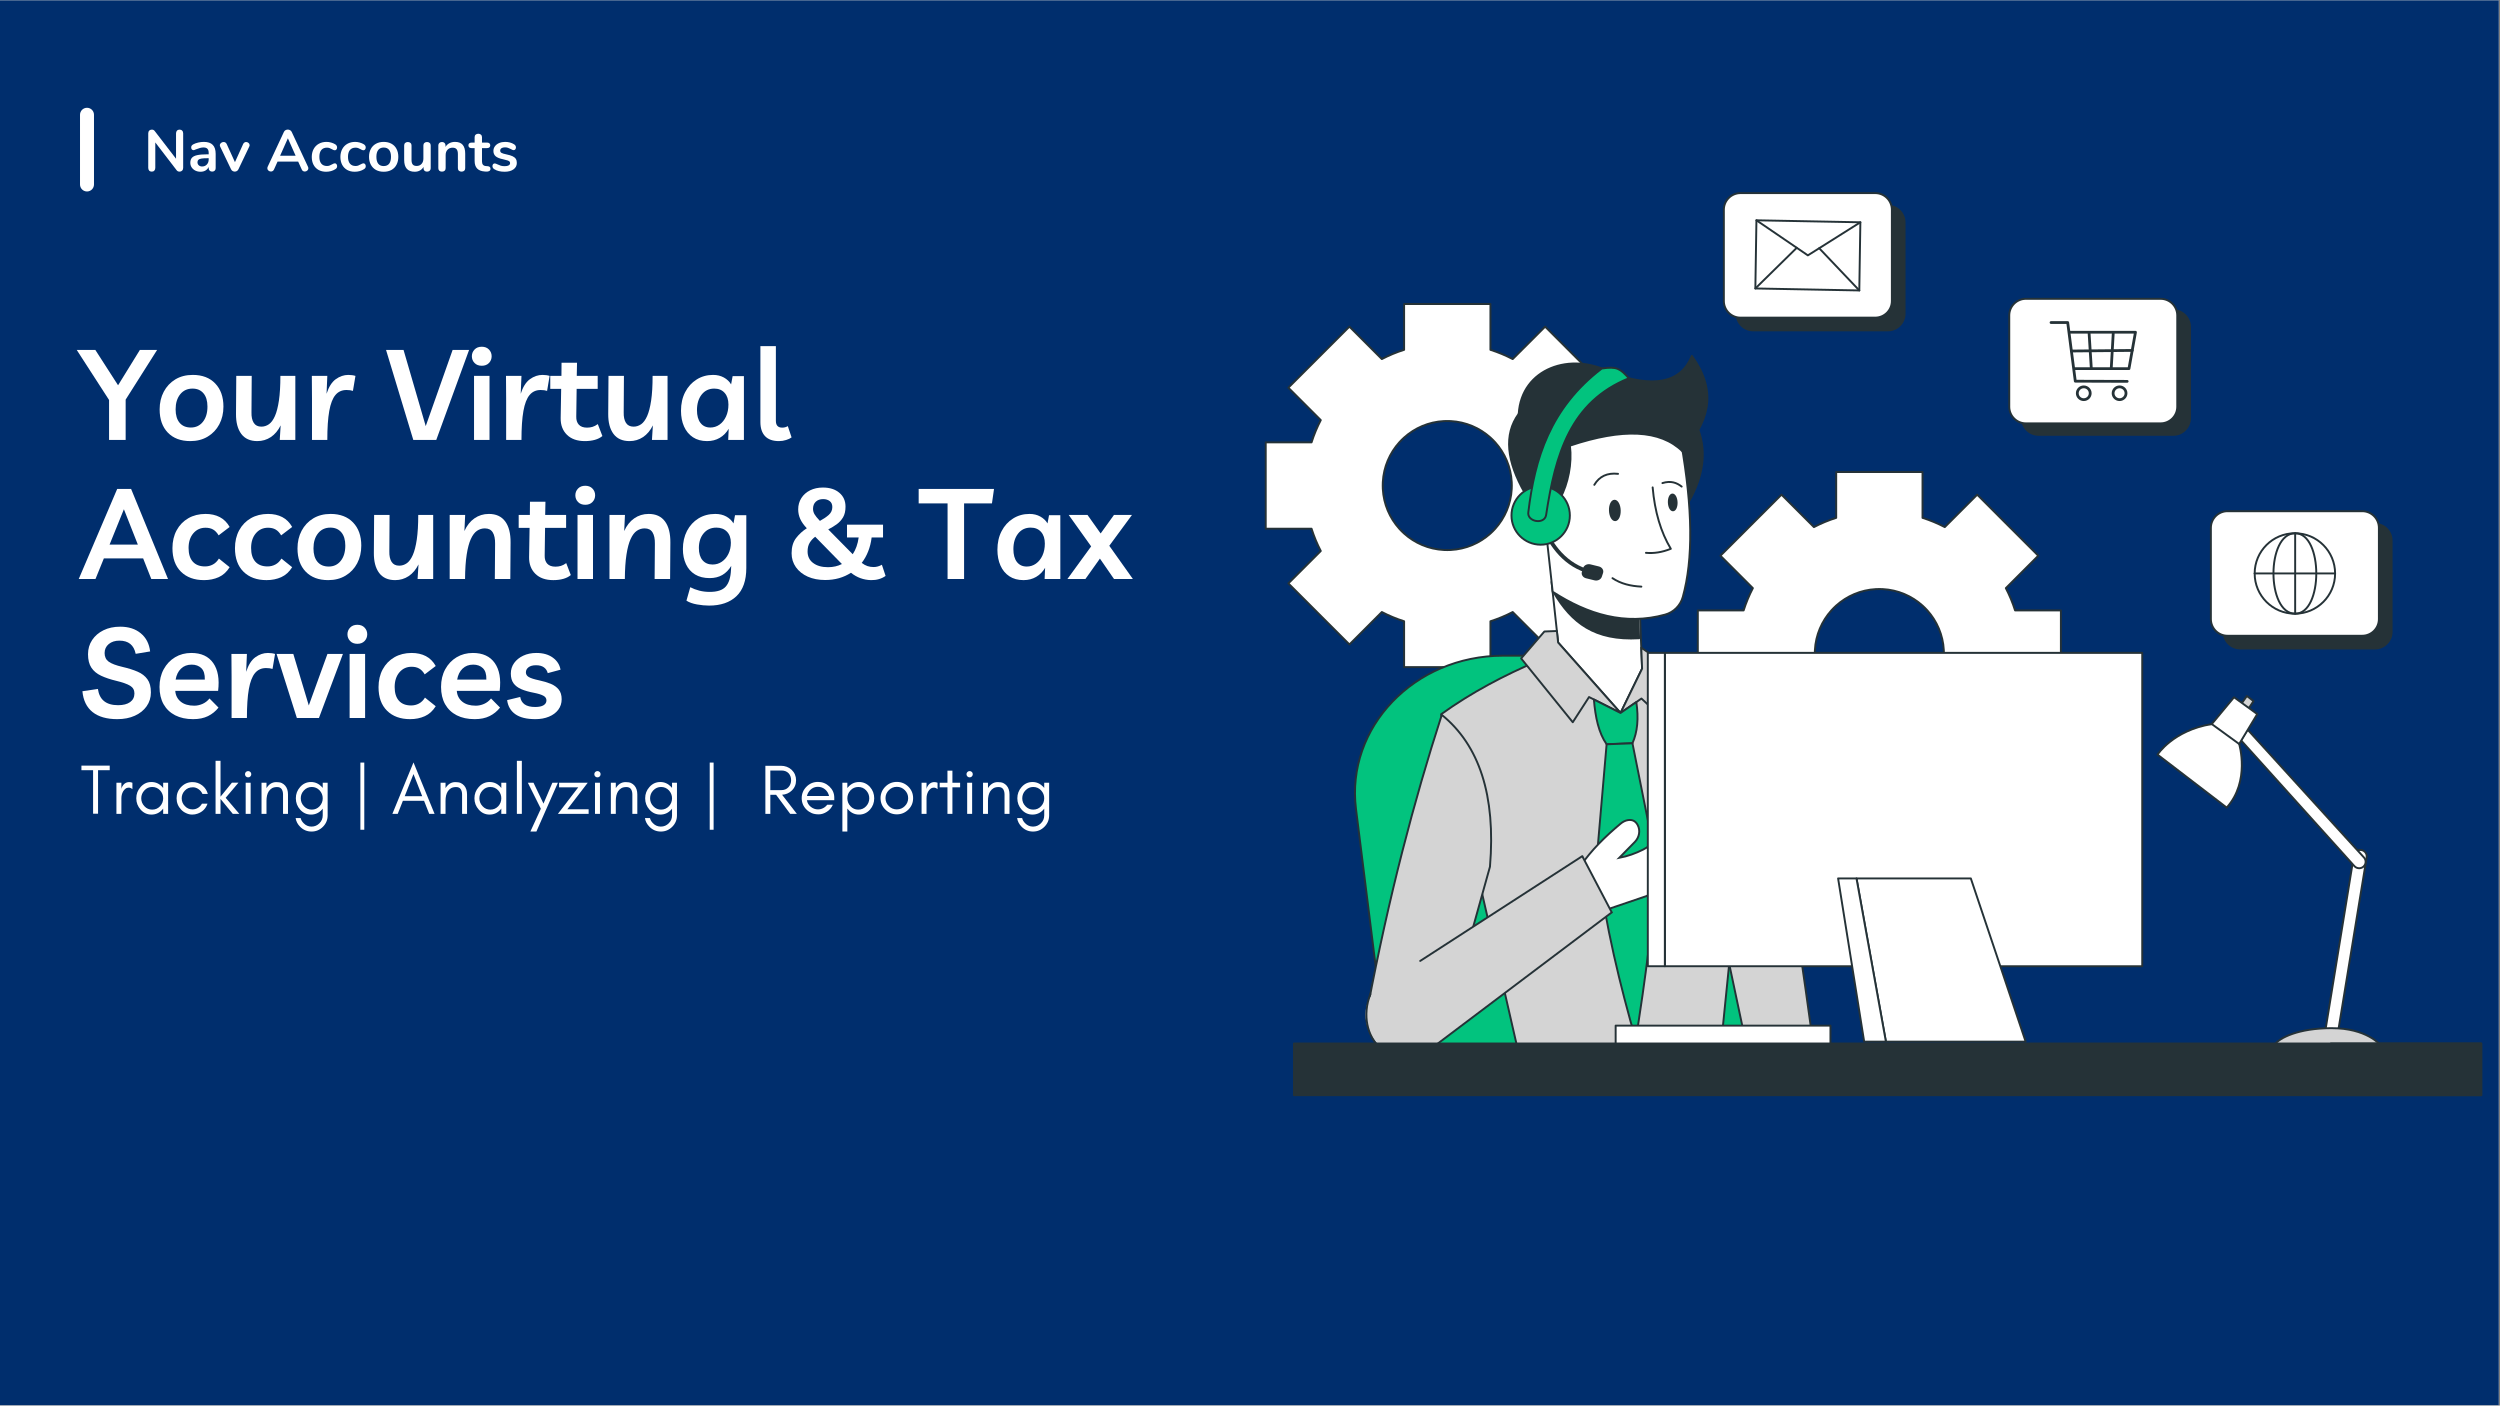 <svg xmlns="http://www.w3.org/2000/svg" xmlns:xlink="http://www.w3.org/1999/xlink" width="1366" zoomAndPan="magnify" viewBox="0 0 1024.5 576" height="768" preserveAspectRatio="xMidYMid meet" version="1.0"><rect x="0" y="0" width="1024.5" height="576" fill="#808080" stroke="none"/><defs><g/><clipPath id="a98de3bb86"><path d="M 0 0.141 L 1024 0.141 L 1024 575.859 L 0 575.859 Z M 0 0.141 " clip-rule="nonzero"/></clipPath><clipPath id="6386ebe393"><path d="M 32.789 44.168 L 38.516 44.168 L 38.516 78.469 L 32.789 78.469 Z M 32.789 44.168 " clip-rule="nonzero"/></clipPath><clipPath id="4e37719836"><path d="M 35.652 44.168 C 36.41 44.168 37.141 44.469 37.676 45.004 C 38.211 45.543 38.516 46.27 38.516 47.027 L 38.516 75.605 C 38.516 76.363 38.211 77.094 37.676 77.629 C 37.141 78.168 36.41 78.469 35.652 78.469 C 34.895 78.469 34.164 78.168 33.629 77.629 C 33.09 77.094 32.789 76.363 32.789 75.605 L 32.789 47.027 C 32.789 46.27 33.09 45.543 33.629 45.004 C 34.164 44.469 34.895 44.168 35.652 44.168 Z M 35.652 44.168 " clip-rule="nonzero"/></clipPath></defs><g clip-path="url(#a98de3bb86)"><path fill="#ffffff" d="M 0 0.141 L 1024 0.141 L 1024 575.859 L 0 575.859 Z M 0 0.141 " fill-opacity="1" fill-rule="nonzero"/><path fill="#002e6d" d="M 0 0.141 L 1024 0.141 L 1024 575.859 L 0 575.859 Z M 0 0.141 " fill-opacity="1" fill-rule="nonzero"/></g><g clip-path="url(#6386ebe393)"><g clip-path="url(#4e37719836)"><path fill="#ffffff" d="M 32.789 44.168 L 38.516 44.168 L 38.516 78.469 L 32.789 78.469 Z M 32.789 44.168 " fill-opacity="1" fill-rule="nonzero"/></g></g><g fill="#ffffff" fill-opacity="1"><g transform="translate(58.921, 70.195)"><g><path d="M 14.672 -17.078 C 15.117 -17.078 15.473 -16.938 15.734 -16.656 C 16.004 -16.375 16.141 -16 16.141 -15.531 L 16.141 -1.422 C 16.141 -0.953 16 -0.57 15.719 -0.281 C 15.445 0 15.098 0.141 14.672 0.141 C 14.16 0.141 13.766 -0.039 13.484 -0.406 L 4.719 -11.828 L 4.719 -1.422 C 4.719 -0.953 4.586 -0.57 4.328 -0.281 C 4.066 0 3.711 0.141 3.266 0.141 C 2.816 0.141 2.461 0 2.203 -0.281 C 1.953 -0.57 1.828 -0.953 1.828 -1.422 L 1.828 -15.531 C 1.828 -16 1.961 -16.375 2.234 -16.656 C 2.504 -16.938 2.863 -17.078 3.312 -17.078 C 3.812 -17.078 4.195 -16.891 4.469 -16.516 L 13.219 -5.141 L 13.219 -15.531 C 13.219 -16 13.348 -16.375 13.609 -16.656 C 13.879 -16.938 14.234 -17.078 14.672 -17.078 Z M 14.672 -17.078 "/></g></g></g><g fill="#ffffff" fill-opacity="1"><g transform="translate(76.879, 70.195)"><g><path d="M 6.656 -12.047 C 8.289 -12.047 9.504 -11.641 10.297 -10.828 C 11.098 -10.023 11.5 -8.797 11.5 -7.141 L 11.5 -1.281 C 11.5 -0.844 11.367 -0.5 11.109 -0.25 C 10.848 0 10.492 0.125 10.047 0.125 C 9.629 0.125 9.289 -0.004 9.031 -0.266 C 8.77 -0.523 8.641 -0.863 8.641 -1.281 L 8.641 -1.797 C 8.359 -1.172 7.926 -0.68 7.344 -0.328 C 6.758 0.016 6.082 0.188 5.312 0.188 C 4.531 0.188 3.816 0.031 3.172 -0.281 C 2.535 -0.602 2.031 -1.047 1.656 -1.609 C 1.289 -2.172 1.109 -2.797 1.109 -3.484 C 1.109 -4.348 1.328 -5.031 1.766 -5.531 C 2.203 -6.031 2.914 -6.391 3.906 -6.609 C 4.906 -6.836 6.281 -6.953 8.031 -6.953 L 8.641 -6.953 L 8.641 -7.5 C 8.641 -8.289 8.469 -8.863 8.125 -9.219 C 7.789 -9.582 7.25 -9.766 6.5 -9.766 C 6.031 -9.766 5.555 -9.695 5.078 -9.562 C 4.598 -9.426 4.023 -9.227 3.359 -8.969 C 2.941 -8.758 2.641 -8.656 2.453 -8.656 C 2.16 -8.656 1.922 -8.758 1.734 -8.969 C 1.555 -9.176 1.469 -9.445 1.469 -9.781 C 1.469 -10.062 1.535 -10.301 1.672 -10.5 C 1.805 -10.695 2.035 -10.883 2.359 -11.062 C 2.922 -11.363 3.586 -11.602 4.359 -11.781 C 5.141 -11.957 5.906 -12.047 6.656 -12.047 Z M 5.922 -1.969 C 6.723 -1.969 7.375 -2.234 7.875 -2.766 C 8.383 -3.305 8.641 -4.004 8.641 -4.859 L 8.641 -5.359 L 8.203 -5.359 C 7.129 -5.359 6.297 -5.312 5.703 -5.219 C 5.109 -5.125 4.68 -4.957 4.422 -4.719 C 4.172 -4.477 4.047 -4.148 4.047 -3.734 C 4.047 -3.211 4.223 -2.785 4.578 -2.453 C 4.941 -2.129 5.391 -1.969 5.922 -1.969 Z M 5.922 -1.969 "/></g></g></g><g fill="#ffffff" fill-opacity="1"><g transform="translate(89.861, 70.195)"><g><path d="M 9.766 -11.141 C 9.891 -11.422 10.062 -11.633 10.281 -11.781 C 10.5 -11.926 10.734 -12 10.984 -12 C 11.359 -12 11.691 -11.875 11.984 -11.625 C 12.285 -11.375 12.438 -11.066 12.438 -10.703 C 12.438 -10.504 12.383 -10.312 12.281 -10.125 L 7.844 -0.812 C 7.695 -0.508 7.488 -0.273 7.219 -0.109 C 6.957 0.047 6.664 0.125 6.344 0.125 C 6.039 0.125 5.75 0.047 5.469 -0.109 C 5.188 -0.273 4.973 -0.508 4.828 -0.812 L 0.359 -10.125 C 0.273 -10.281 0.234 -10.461 0.234 -10.672 C 0.234 -11.047 0.391 -11.359 0.703 -11.609 C 1.016 -11.867 1.375 -12 1.781 -12 C 2.352 -12 2.773 -11.719 3.047 -11.156 L 6.422 -3.734 Z M 9.766 -11.141 "/></g></g></g><g fill="#ffffff" fill-opacity="1"><g transform="translate(102.506, 70.195)"><g/></g></g><g fill="#ffffff" fill-opacity="1"><g transform="translate(109.021, 70.195)"><g><path d="M 17.188 -1.859 C 17.289 -1.641 17.344 -1.426 17.344 -1.219 C 17.344 -0.852 17.191 -0.539 16.891 -0.281 C 16.598 -0.031 16.258 0.094 15.875 0.094 C 15.613 0.094 15.367 0.023 15.141 -0.109 C 14.922 -0.242 14.75 -0.457 14.625 -0.75 L 13.172 -3.969 L 4.719 -3.969 L 3.266 -0.75 C 3.141 -0.457 2.961 -0.242 2.734 -0.109 C 2.516 0.023 2.27 0.094 2 0.094 C 1.625 0.094 1.285 -0.031 0.984 -0.281 C 0.68 -0.539 0.531 -0.852 0.531 -1.219 C 0.531 -1.426 0.578 -1.641 0.672 -1.859 L 7.312 -16.109 C 7.457 -16.43 7.676 -16.676 7.969 -16.844 C 8.27 -17.008 8.586 -17.094 8.922 -17.094 C 9.254 -17.094 9.566 -17.008 9.859 -16.844 C 10.16 -16.676 10.383 -16.43 10.531 -16.109 Z M 5.766 -6.375 L 12.125 -6.375 L 8.953 -13.516 Z M 5.766 -6.375 "/></g></g></g><g fill="#ffffff" fill-opacity="1"><g transform="translate(126.858, 70.195)"><g><path d="M 6.781 0.188 C 5.613 0.188 4.582 -0.055 3.688 -0.547 C 2.801 -1.047 2.113 -1.754 1.625 -2.672 C 1.145 -3.586 0.906 -4.656 0.906 -5.875 C 0.906 -7.082 1.156 -8.156 1.656 -9.094 C 2.164 -10.039 2.879 -10.77 3.797 -11.281 C 4.711 -11.789 5.766 -12.047 6.953 -12.047 C 7.578 -12.047 8.203 -11.957 8.828 -11.781 C 9.461 -11.602 10.023 -11.363 10.516 -11.062 C 11.023 -10.727 11.281 -10.301 11.281 -9.781 C 11.281 -9.438 11.191 -9.156 11.016 -8.938 C 10.848 -8.719 10.629 -8.609 10.359 -8.609 C 10.18 -8.609 9.992 -8.645 9.797 -8.719 C 9.609 -8.801 9.422 -8.898 9.234 -9.016 C 8.879 -9.223 8.539 -9.383 8.219 -9.5 C 7.906 -9.625 7.539 -9.688 7.125 -9.688 C 6.125 -9.688 5.352 -9.363 4.812 -8.719 C 4.281 -8.07 4.016 -7.141 4.016 -5.922 C 4.016 -4.711 4.281 -3.785 4.812 -3.141 C 5.352 -2.492 6.125 -2.172 7.125 -2.172 C 7.52 -2.172 7.875 -2.227 8.188 -2.344 C 8.5 -2.469 8.848 -2.633 9.234 -2.844 C 9.473 -2.977 9.68 -3.082 9.859 -3.156 C 10.035 -3.227 10.211 -3.266 10.391 -3.266 C 10.641 -3.266 10.852 -3.148 11.031 -2.922 C 11.207 -2.703 11.297 -2.426 11.297 -2.094 C 11.297 -1.82 11.234 -1.582 11.109 -1.375 C 10.992 -1.176 10.801 -1 10.531 -0.844 C 10.031 -0.52 9.453 -0.266 8.797 -0.078 C 8.141 0.098 7.469 0.188 6.781 0.188 Z M 6.781 0.188 "/></g></g></g><g fill="#ffffff" fill-opacity="1"><g transform="translate(138.59, 70.195)"><g><path d="M 6.781 0.188 C 5.613 0.188 4.582 -0.055 3.688 -0.547 C 2.801 -1.047 2.113 -1.754 1.625 -2.672 C 1.145 -3.586 0.906 -4.656 0.906 -5.875 C 0.906 -7.082 1.156 -8.156 1.656 -9.094 C 2.164 -10.039 2.879 -10.77 3.797 -11.281 C 4.711 -11.789 5.766 -12.047 6.953 -12.047 C 7.578 -12.047 8.203 -11.957 8.828 -11.781 C 9.461 -11.602 10.023 -11.363 10.516 -11.062 C 11.023 -10.727 11.281 -10.301 11.281 -9.781 C 11.281 -9.438 11.191 -9.156 11.016 -8.938 C 10.848 -8.719 10.629 -8.609 10.359 -8.609 C 10.18 -8.609 9.992 -8.645 9.797 -8.719 C 9.609 -8.801 9.422 -8.898 9.234 -9.016 C 8.879 -9.223 8.539 -9.383 8.219 -9.5 C 7.906 -9.625 7.539 -9.688 7.125 -9.688 C 6.125 -9.688 5.352 -9.363 4.812 -8.719 C 4.281 -8.07 4.016 -7.141 4.016 -5.922 C 4.016 -4.711 4.281 -3.785 4.812 -3.141 C 5.352 -2.492 6.125 -2.172 7.125 -2.172 C 7.52 -2.172 7.875 -2.227 8.188 -2.344 C 8.5 -2.469 8.848 -2.633 9.234 -2.844 C 9.473 -2.977 9.68 -3.082 9.859 -3.156 C 10.035 -3.227 10.211 -3.266 10.391 -3.266 C 10.641 -3.266 10.852 -3.148 11.031 -2.922 C 11.207 -2.703 11.297 -2.426 11.297 -2.094 C 11.297 -1.82 11.234 -1.582 11.109 -1.375 C 10.992 -1.176 10.801 -1 10.531 -0.844 C 10.031 -0.52 9.453 -0.266 8.797 -0.078 C 8.141 0.098 7.469 0.188 6.781 0.188 Z M 6.781 0.188 "/></g></g></g><g fill="#ffffff" fill-opacity="1"><g transform="translate(150.322, 70.195)"><g><path d="M 6.922 0.188 C 5.723 0.188 4.672 -0.055 3.766 -0.547 C 2.859 -1.047 2.156 -1.758 1.656 -2.688 C 1.156 -3.625 0.906 -4.707 0.906 -5.938 C 0.906 -7.176 1.156 -8.254 1.656 -9.172 C 2.156 -10.098 2.859 -10.805 3.766 -11.297 C 4.672 -11.797 5.723 -12.047 6.922 -12.047 C 8.129 -12.047 9.188 -11.797 10.094 -11.297 C 11 -10.805 11.691 -10.098 12.172 -9.172 C 12.66 -8.254 12.906 -7.176 12.906 -5.938 C 12.906 -4.707 12.66 -3.625 12.172 -2.688 C 11.691 -1.758 11 -1.047 10.094 -0.547 C 9.188 -0.055 8.129 0.188 6.922 0.188 Z M 6.906 -2.141 C 7.883 -2.141 8.629 -2.457 9.141 -3.094 C 9.648 -3.738 9.906 -4.688 9.906 -5.938 C 9.906 -7.176 9.648 -8.117 9.141 -8.766 C 8.629 -9.41 7.891 -9.734 6.922 -9.734 C 5.961 -9.734 5.223 -9.41 4.703 -8.766 C 4.18 -8.117 3.922 -7.176 3.922 -5.938 C 3.922 -4.688 4.176 -3.738 4.688 -3.094 C 5.195 -2.457 5.938 -2.141 6.906 -2.141 Z M 6.906 -2.141 "/></g></g></g><g fill="#ffffff" fill-opacity="1"><g transform="translate(164.145, 70.195)"><g><path d="M 10.844 -12 C 11.312 -12 11.68 -11.867 11.953 -11.609 C 12.223 -11.359 12.359 -11.016 12.359 -10.578 L 12.359 -1.25 C 12.359 -0.832 12.219 -0.492 11.938 -0.234 C 11.656 0.016 11.289 0.141 10.844 0.141 C 10.414 0.141 10.07 0.02 9.812 -0.219 C 9.551 -0.457 9.422 -0.785 9.422 -1.203 L 9.422 -1.797 C 9.055 -1.16 8.562 -0.672 7.938 -0.328 C 7.312 0.016 6.602 0.188 5.812 0.188 C 2.926 0.188 1.484 -1.43 1.484 -4.672 L 1.484 -10.578 C 1.484 -11.016 1.617 -11.359 1.891 -11.609 C 2.172 -11.867 2.535 -12 2.984 -12 C 3.441 -12 3.805 -11.867 4.078 -11.609 C 4.359 -11.359 4.5 -11.016 4.5 -10.578 L 4.5 -4.641 C 4.5 -3.805 4.664 -3.188 5 -2.781 C 5.332 -2.383 5.863 -2.188 6.594 -2.188 C 7.426 -2.188 8.094 -2.461 8.594 -3.016 C 9.102 -3.566 9.359 -4.301 9.359 -5.219 L 9.359 -10.578 C 9.359 -11.016 9.492 -11.359 9.766 -11.609 C 10.035 -11.867 10.395 -12 10.844 -12 Z M 10.844 -12 "/></g></g></g><g fill="#ffffff" fill-opacity="1"><g transform="translate(178.064, 70.195)"><g><path d="M 8.391 -12.047 C 9.805 -12.047 10.859 -11.645 11.547 -10.844 C 12.234 -10.039 12.578 -8.832 12.578 -7.219 L 12.578 -1.297 C 12.578 -0.848 12.441 -0.492 12.172 -0.234 C 11.91 0.016 11.547 0.141 11.078 0.141 C 10.617 0.141 10.254 0.016 9.984 -0.234 C 9.711 -0.492 9.578 -0.848 9.578 -1.297 L 9.578 -7.047 C 9.578 -7.961 9.398 -8.629 9.047 -9.047 C 8.703 -9.461 8.164 -9.672 7.438 -9.672 C 6.562 -9.672 5.863 -9.395 5.344 -8.844 C 4.82 -8.301 4.562 -7.57 4.562 -6.656 L 4.562 -1.297 C 4.562 -0.848 4.426 -0.492 4.156 -0.234 C 3.883 0.016 3.516 0.141 3.047 0.141 C 2.586 0.141 2.223 0.016 1.953 -0.234 C 1.691 -0.492 1.562 -0.848 1.562 -1.297 L 1.562 -10.609 C 1.562 -11.023 1.695 -11.359 1.969 -11.609 C 2.238 -11.867 2.609 -12 3.078 -12 C 3.492 -12 3.832 -11.875 4.094 -11.625 C 4.363 -11.375 4.5 -11.051 4.5 -10.656 L 4.5 -10 C 4.895 -10.656 5.43 -11.16 6.109 -11.516 C 6.785 -11.867 7.547 -12.047 8.391 -12.047 Z M 8.391 -12.047 "/></g></g></g><g fill="#ffffff" fill-opacity="1"><g transform="translate(192.127, 70.195)"><g><path d="M 7.672 -2.094 C 8.473 -2.039 8.875 -1.68 8.875 -1.016 C 8.875 -0.629 8.719 -0.332 8.406 -0.125 C 8.094 0.07 7.645 0.156 7.062 0.125 L 6.422 0.078 C 3.723 -0.117 2.375 -1.562 2.375 -4.25 L 2.375 -9.5 L 1.172 -9.5 C 0.742 -9.5 0.41 -9.594 0.172 -9.781 C -0.055 -9.977 -0.172 -10.258 -0.172 -10.625 C -0.172 -11 -0.055 -11.281 0.172 -11.469 C 0.41 -11.664 0.742 -11.766 1.172 -11.766 L 2.375 -11.766 L 2.375 -13.969 C 2.375 -14.406 2.508 -14.75 2.781 -15 C 3.062 -15.258 3.43 -15.391 3.891 -15.391 C 4.336 -15.391 4.695 -15.258 4.969 -15 C 5.25 -14.75 5.391 -14.406 5.391 -13.969 L 5.391 -11.766 L 7.438 -11.766 C 7.863 -11.766 8.191 -11.664 8.422 -11.469 C 8.66 -11.281 8.781 -11 8.781 -10.625 C 8.781 -10.258 8.66 -9.977 8.422 -9.781 C 8.191 -9.594 7.863 -9.5 7.438 -9.5 L 5.391 -9.5 L 5.391 -4.047 C 5.391 -2.859 5.93 -2.223 7.016 -2.141 Z M 7.672 -2.094 "/></g></g></g><g fill="#ffffff" fill-opacity="1"><g transform="translate(200.998, 70.195)"><g><path d="M 5.812 0.188 C 4.07 0.188 2.664 -0.156 1.594 -0.844 C 1.07 -1.145 0.812 -1.578 0.812 -2.141 C 0.812 -2.461 0.898 -2.723 1.078 -2.922 C 1.254 -3.117 1.473 -3.219 1.734 -3.219 C 2.004 -3.219 2.379 -3.094 2.859 -2.844 C 3.367 -2.602 3.836 -2.414 4.266 -2.281 C 4.691 -2.156 5.234 -2.094 5.891 -2.094 C 6.566 -2.094 7.094 -2.203 7.469 -2.422 C 7.844 -2.648 8.031 -2.961 8.031 -3.359 C 8.031 -3.641 7.953 -3.859 7.797 -4.016 C 7.648 -4.172 7.379 -4.316 6.984 -4.453 C 6.586 -4.598 5.988 -4.754 5.188 -4.922 C 3.758 -5.211 2.738 -5.625 2.125 -6.156 C 1.508 -6.688 1.203 -7.414 1.203 -8.344 C 1.203 -9.051 1.41 -9.688 1.828 -10.25 C 2.242 -10.82 2.816 -11.266 3.547 -11.578 C 4.273 -11.891 5.102 -12.047 6.031 -12.047 C 6.707 -12.047 7.359 -11.961 7.984 -11.797 C 8.609 -11.629 9.172 -11.383 9.672 -11.062 C 10.18 -10.738 10.438 -10.312 10.438 -9.781 C 10.438 -9.469 10.348 -9.203 10.172 -8.984 C 9.992 -8.766 9.773 -8.656 9.516 -8.656 C 9.348 -8.656 9.176 -8.691 9 -8.766 C 8.832 -8.836 8.625 -8.945 8.375 -9.094 C 7.906 -9.332 7.5 -9.508 7.156 -9.625 C 6.82 -9.75 6.41 -9.812 5.922 -9.812 C 5.328 -9.812 4.852 -9.691 4.5 -9.453 C 4.156 -9.211 3.984 -8.883 3.984 -8.469 C 3.984 -8.062 4.16 -7.754 4.516 -7.547 C 4.867 -7.336 5.551 -7.129 6.562 -6.922 C 7.633 -6.703 8.473 -6.445 9.078 -6.156 C 9.691 -5.863 10.129 -5.5 10.391 -5.062 C 10.66 -4.633 10.797 -4.086 10.797 -3.422 C 10.797 -2.328 10.344 -1.453 9.438 -0.797 C 8.531 -0.141 7.32 0.188 5.812 0.188 Z M 5.812 0.188 "/></g></g></g><path stroke-linecap="round" transform="matrix(0.399, 0, 0, 0.399, 770.159, 267.832)" fill-opacity="1" fill="#ffffff" fill-rule="nonzero" stroke-linejoin="round" d="M 186.456 44.338 C 186.456 44.338 186.456 -44.338 186.456 -44.338 C 186.456 -44.338 139.388 -44.338 139.388 -44.338 C 136.863 -52.265 133.683 -59.917 129.906 -67.197 C 129.906 -67.197 163.196 -100.497 163.196 -100.497 C 163.196 -100.497 100.5 -163.193 100.5 -163.193 C 100.5 -163.193 67.21 -129.893 67.21 -129.893 C 59.92 -133.69 52.277 -136.87 44.331 -139.395 C 44.331 -139.395 44.331 -186.463 44.331 -186.463 C 44.331 -186.463 -44.325 -186.463 -44.325 -186.463 C -44.325 -186.463 -44.325 -139.395 -44.325 -139.395 C -52.281 -136.87 -59.924 -133.69 -67.204 -129.893 C -67.204 -129.893 -100.504 -163.193 -100.504 -163.193 C -100.504 -163.193 -163.2 -100.497 -163.2 -100.497 C -163.2 -100.497 -129.9 -67.197 -129.9 -67.197 C -133.687 -59.917 -136.867 -52.265 -139.382 -44.338 C -139.382 -44.338 -186.45 -44.338 -186.45 -44.338 C -186.45 -44.338 -186.45 44.338 -186.45 44.338 C -186.45 44.338 -139.382 44.338 -139.382 44.338 C -136.867 52.274 -133.697 59.917 -129.9 67.197 C -129.9 67.197 -163.2 100.497 -163.2 100.497 C -163.2 100.497 -100.504 163.193 -100.504 163.193 C -100.504 163.193 -67.204 129.893 -67.204 129.893 C -59.924 133.69 -52.281 136.88 -44.325 139.395 C -44.325 139.395 -44.325 186.463 -44.325 186.463 C -44.325 186.463 44.331 186.463 44.331 186.463 C 44.331 186.463 44.331 139.395 44.331 139.395 C 52.277 136.88 59.92 133.69 67.21 129.893 C 67.21 129.893 100.5 163.193 100.5 163.193 C 100.5 163.193 163.196 100.497 163.196 100.497 C 163.196 100.497 129.906 67.197 129.906 67.197 C 133.703 59.917 136.863 52.274 139.388 44.338 C 139.388 44.338 186.456 44.338 186.456 44.338 Z M 66.202 3.493 C 65.39 19.18 59.117 33.388 49.283 44.338 C 47.717 46.07 46.063 47.724 44.331 49.29 C 33.381 59.134 19.153 65.377 3.487 66.189 C 2.332 66.248 1.177 66.277 0.003 66.277 C -1.171 66.277 -2.336 66.248 -3.49 66.189 C -19.147 65.377 -33.385 59.134 -44.325 49.29 C -46.067 47.724 -47.711 46.07 -49.287 44.338 C -59.121 33.388 -65.384 19.18 -66.206 3.493 C -66.255 2.339 -66.284 1.184 -66.284 0.01 C -66.284 -1.165 -66.255 -2.319 -66.206 -3.494 C -65.384 -19.18 -59.121 -33.388 -49.287 -44.338 C -47.711 -46.07 -46.067 -47.724 -44.325 -49.29 C -33.385 -59.134 -19.147 -65.377 -3.49 -66.199 C -2.336 -66.248 -1.171 -66.277 0.003 -66.277 C 1.177 -66.277 2.332 -66.248 3.487 -66.199 C 19.153 -65.377 33.381 -59.134 44.331 -49.29 C 46.063 -47.724 47.717 -46.07 49.283 -44.338 C 59.117 -33.388 65.39 -19.18 66.202 -3.494 C 66.251 -2.319 66.29 -1.165 66.29 0.01 C 66.29 1.184 66.251 2.339 66.202 3.493 Z M 66.202 3.493 " stroke="#253237" stroke-width="2" stroke-opacity="1" stroke-miterlimit="4"/><path stroke-linecap="round" transform="matrix(0.399, 0, 0, 0.399, 593.089, 198.976)" fill-opacity="1" fill="#ffffff" fill-rule="nonzero" stroke-linejoin="round" d="M 186.457 44.339 C 186.457 44.339 186.457 -44.338 186.457 -44.338 C 186.457 -44.338 139.388 -44.338 139.388 -44.338 C 136.864 -52.274 133.683 -59.916 129.906 -67.197 C 129.906 -67.197 163.206 -100.497 163.206 -100.497 C 163.206 -100.497 100.501 -163.193 100.501 -163.193 C 100.501 -163.193 67.21 -129.893 67.21 -129.893 C 59.92 -133.689 52.278 -136.879 44.332 -139.394 C 44.332 -139.394 44.332 -186.463 44.332 -186.463 C 44.332 -186.463 -44.325 -186.463 -44.325 -186.463 C -44.325 -186.463 -44.325 -139.394 -44.325 -139.394 C -52.281 -136.879 -59.923 -133.689 -67.204 -129.893 C -67.204 -129.893 -100.504 -163.193 -100.504 -163.193 C -100.504 -163.193 -163.2 -100.497 -163.2 -100.497 C -163.2 -100.497 -129.9 -67.197 -129.9 -67.197 C -133.687 -59.916 -136.867 -52.274 -139.382 -44.338 C -139.382 -44.338 -186.45 -44.338 -186.45 -44.338 C -186.45 -44.338 -186.45 44.339 -186.45 44.339 C -186.45 44.339 -139.382 44.339 -139.382 44.339 C -136.867 52.275 -133.696 59.917 -129.9 67.198 C -129.9 67.198 -163.2 100.498 -163.2 100.498 C -163.2 100.498 -100.504 163.194 -100.504 163.194 C -100.504 163.194 -67.204 129.894 -67.204 129.894 C -59.923 133.69 -52.281 136.871 -44.325 139.395 C -44.325 139.395 -44.325 186.464 -44.325 186.464 C -44.325 186.464 44.332 186.464 44.332 186.464 C 44.332 186.464 44.332 139.395 44.332 139.395 C 52.278 136.871 59.92 133.69 67.21 129.894 C 67.21 129.894 100.501 163.194 100.501 163.194 C 100.501 163.194 163.206 100.498 163.206 100.498 C 163.206 100.498 129.906 67.198 129.906 67.198 C 133.703 59.917 136.864 52.275 139.388 44.339 C 139.388 44.339 186.457 44.339 186.457 44.339 Z M 66.202 3.494 C 65.39 19.17 59.118 33.389 49.283 44.339 C 47.717 46.071 46.064 47.725 44.332 49.29 C 33.382 59.134 19.154 65.378 3.487 66.19 C 2.332 66.248 1.178 66.278 0.003 66.278 C -1.171 66.278 -2.335 66.248 -3.49 66.19 C -19.147 65.378 -33.385 59.134 -44.325 49.29 C -46.067 47.725 -47.711 46.071 -49.277 44.339 C -59.121 33.389 -65.384 19.17 -66.206 3.494 C -66.255 2.339 -66.284 1.185 -66.284 0.01 C -66.284 -1.164 -66.255 -2.328 -66.206 -3.503 C -65.384 -19.179 -59.121 -33.388 -49.277 -44.338 C -47.711 -46.07 -46.067 -47.723 -44.325 -49.289 C -33.385 -59.133 -19.147 -65.377 -3.49 -66.199 C -2.335 -66.247 -1.171 -66.277 0.003 -66.277 C 1.178 -66.277 2.332 -66.247 3.487 -66.199 C 19.154 -65.377 33.382 -59.133 44.332 -49.289 C 46.064 -47.723 47.717 -46.07 49.283 -44.338 C 59.118 -33.388 65.39 -19.179 66.202 -3.503 C 66.251 -2.328 66.29 -1.164 66.29 0.01 C 66.29 1.185 66.251 2.339 66.202 3.494 Z M 66.202 3.494 " stroke="#253237" stroke-width="2" stroke-opacity="1" stroke-miterlimit="4"/><path stroke-linecap="butt" transform="matrix(0.399, 0, 0, 0.399, 746.07, 109.861)" fill-opacity="1" fill="#253237" fill-rule="nonzero" stroke-linejoin="miter" d="M 69.175 63.965 C 69.175 63.965 -69.173 63.965 -69.173 63.965 C -78.626 63.965 -86.278 56.303 -86.278 46.859 C -86.278 46.859 -86.278 -46.856 -86.278 -46.856 C -86.278 -56.299 -78.626 -63.962 -69.173 -63.962 C -69.173 -63.962 69.175 -63.962 69.175 -63.962 C 78.627 -63.962 86.28 -56.299 86.28 -46.856 C 86.28 -46.856 86.28 46.859 86.28 46.859 C 86.28 56.303 78.627 63.965 69.175 63.965 Z M 69.175 63.965 " stroke="#253237" stroke-width="2" stroke-opacity="1" stroke-miterlimit="10"/><path stroke-linecap="butt" transform="matrix(0.399, 0, 0, 0.399, 740.861, 104.652)" fill-opacity="1" fill="#ffffff" fill-rule="nonzero" stroke-linejoin="miter" d="M 69.179 63.959 C 69.179 63.959 -69.179 63.959 -69.179 63.959 C -78.622 63.959 -86.284 56.306 -86.284 46.854 C -86.284 46.854 -86.284 -46.853 -86.284 -46.853 C -86.284 -56.305 -78.622 -63.958 -69.179 -63.958 C -69.179 -63.958 69.179 -63.958 69.179 -63.958 C 78.622 -63.958 86.284 -56.305 86.284 -46.853 C 86.284 -46.853 86.284 46.854 86.284 46.854 C 86.284 56.306 78.622 63.959 69.179 63.959 Z M 69.179 63.959 " stroke="#253237" stroke-width="2" stroke-opacity="1" stroke-miterlimit="10"/><path stroke-linecap="round" transform="matrix(0.399, 0, 0, 0.399, 740.862, 104.652)" fill="none" stroke-linejoin="round" d="M 52.826 36.021 C 52.826 36.021 -53.924 33.986 -53.924 33.986 C -53.924 33.986 -52.828 -36.02 -52.828 -36.02 C -52.828 -36.02 53.922 -33.985 53.922 -33.985 C 53.922 -33.985 52.826 36.021 52.826 36.021 Z M 52.826 36.021 " stroke="#253237" stroke-width="2" stroke-opacity="1" stroke-miterlimit="4"/><path stroke-linecap="round" transform="matrix(0.399, 0, 0, 0.399, 741.08, 97.463)" fill="none" stroke-linejoin="round" d="M -53.374 -18.011 C -53.374 -18.011 -0.552 18.01 -0.552 18.01 C -0.552 18.01 53.376 -15.976 53.376 -15.976 " stroke="#253237" stroke-width="2" stroke-opacity="1" stroke-miterlimit="4"/><path stroke-linecap="round" transform="matrix(0.399, 0, 0, 0.399, 727.822, 109.883)" fill="none" stroke-linejoin="round" d="M -21.259 20.882 C -21.259 20.882 21.259 -20.883 21.259 -20.883 " stroke="#253237" stroke-width="2" stroke-opacity="1" stroke-miterlimit="4"/><path stroke-linecap="round" transform="matrix(0.399, 0, 0, 0.399, 753.73, 110.376)" fill="none" stroke-linejoin="round" d="M 20.591 21.681 C 20.591 21.681 -20.596 -21.679 -20.596 -21.679 " stroke="#253237" stroke-width="2" stroke-opacity="1" stroke-miterlimit="4"/><path stroke-linecap="butt" transform="matrix(0.399, 0, 0, 0.399, 863.025, 152.665)" fill-opacity="1" fill="#253237" fill-rule="nonzero" stroke-linejoin="miter" d="M 69.18 63.967 C 69.18 63.967 -69.178 63.967 -69.178 63.967 C -78.621 63.967 -86.283 56.305 -86.283 46.852 C -86.283 46.852 -86.283 -46.854 -86.283 -46.854 C -86.283 -56.307 -78.621 -63.959 -69.178 -63.959 C -69.178 -63.959 69.18 -63.959 69.18 -63.959 C 78.623 -63.959 86.285 -56.307 86.285 -46.854 C 86.285 -46.854 86.285 46.852 86.285 46.852 C 86.285 56.305 78.623 63.967 69.18 63.967 Z M 69.18 63.967 " stroke="#253237" stroke-width="2" stroke-opacity="1" stroke-miterlimit="10"/><path stroke-linecap="butt" transform="matrix(0.399, 0, 0, 0.399, 857.816, 147.977)" fill-opacity="1" fill="#ffffff" fill-rule="nonzero" stroke-linejoin="miter" d="M 69.174 63.957 C 69.174 63.957 -69.174 63.957 -69.174 63.957 C -78.626 63.957 -86.279 56.305 -86.279 46.852 C -86.279 46.852 -86.279 -46.854 -86.279 -46.854 C -86.279 -56.307 -78.626 -63.959 -69.174 -63.959 C -69.174 -63.959 69.174 -63.959 69.174 -63.959 C 78.627 -63.959 86.279 -56.307 86.279 -46.854 C 86.279 -46.854 86.279 46.852 86.279 46.852 C 86.279 56.305 78.627 63.957 69.174 63.957 Z M 69.174 63.957 " stroke="#253237" stroke-width="2" stroke-opacity="1" stroke-miterlimit="10"/><path fill="#253237" d="M 872.453 151.633 C 872.453 151.633 850.133 151.633 850.133 151.633 C 849.816 151.633 849.559 151.379 849.559 151.066 C 849.559 150.75 849.816 150.496 850.133 150.496 C 850.133 150.496 871.969 150.496 871.969 150.496 C 871.969 150.496 874.43 136.719 874.43 136.719 C 874.43 136.719 848.031 136.719 848.031 136.719 C 847.711 136.719 847.453 136.461 847.453 136.148 C 847.453 135.832 847.711 135.578 848.031 135.578 C 848.031 135.578 875.117 135.578 875.117 135.578 C 875.285 135.578 875.449 135.652 875.559 135.781 C 875.668 135.91 875.715 136.082 875.684 136.246 C 875.684 136.246 873.016 151.164 873.016 151.164 C 872.969 151.438 872.73 151.633 872.453 151.633 Z M 872.453 151.633 " fill-opacity="1" fill-rule="nonzero"/><path fill="#253237" d="M 871.711 156.852 C 871.711 156.852 850.453 156.781 850.453 156.781 C 850.164 156.781 849.922 156.566 849.887 156.285 C 849.887 156.285 846.836 132.746 846.836 132.746 C 846.836 132.746 840.516 132.746 840.516 132.746 C 840.199 132.746 839.941 132.492 839.941 132.176 C 839.941 131.863 840.199 131.605 840.516 131.605 C 840.516 131.605 847.344 131.605 847.344 131.605 C 847.633 131.605 847.875 131.82 847.914 132.105 C 847.914 132.105 850.965 155.645 850.965 155.645 C 850.965 155.645 871.715 155.715 871.715 155.715 C 872.031 155.715 872.289 155.969 872.289 156.285 C 872.285 156.598 872.027 156.852 871.711 156.852 Z M 871.711 156.852 " fill-opacity="1" fill-rule="nonzero"/><path fill="#253237" d="M 853.926 164.348 C 852.148 164.348 850.703 162.914 850.703 161.156 C 850.703 159.395 852.148 157.965 853.926 157.965 C 855.699 157.965 857.145 159.395 857.145 161.156 C 857.145 162.914 855.699 164.348 853.926 164.348 Z M 853.926 159.102 C 852.781 159.102 851.852 160.023 851.852 161.156 C 851.852 162.285 852.781 163.207 853.926 163.207 C 855.066 163.207 855.996 162.285 855.996 161.156 C 855.996 160.023 855.066 159.102 853.926 159.102 Z M 853.926 159.102 " fill-opacity="1" fill-rule="nonzero"/><path fill="#253237" d="M 868.594 164.348 C 866.82 164.348 865.375 162.914 865.375 161.156 C 865.375 159.395 866.82 157.965 868.594 157.965 C 870.371 157.965 871.816 159.395 871.816 161.156 C 871.816 162.914 870.371 164.348 868.594 164.348 Z M 868.594 159.102 C 867.453 159.102 866.523 160.023 866.523 161.156 C 866.523 162.285 867.453 163.207 868.594 163.207 C 869.738 163.207 870.668 162.285 870.668 161.156 C 870.668 160.023 869.738 159.102 868.594 159.102 Z M 868.594 159.102 " fill-opacity="1" fill-rule="nonzero"/><path fill="#253237" d="M 857.023 151.633 C 856.723 151.633 856.469 151.402 856.449 151.102 C 856.449 151.102 855.543 136.664 855.543 136.664 C 855.523 136.352 855.766 136.078 856.082 136.059 C 856.422 136.051 856.672 136.281 856.691 136.594 C 856.691 136.594 857.598 151.027 857.598 151.027 C 857.617 151.344 857.375 151.613 857.059 151.633 C 857.047 151.633 857.035 151.633 857.023 151.633 Z M 857.023 151.633 " fill-opacity="1" fill-rule="nonzero"/><path fill="#253237" d="M 865.184 151.633 C 865.176 151.633 865.164 151.633 865.152 151.633 C 864.836 151.617 864.594 151.348 864.609 151.031 C 864.609 151.031 865.426 136.598 865.426 136.598 C 865.441 136.285 865.688 136.051 866.031 136.059 C 866.348 136.078 866.59 136.348 866.574 136.66 C 866.574 136.66 865.758 151.098 865.758 151.098 C 865.742 151.398 865.488 151.633 865.184 151.633 Z M 865.184 151.633 " fill-opacity="1" fill-rule="nonzero"/><path fill="#253237" d="M 848.855 144.418 C 848.539 144.418 848.285 144.164 848.281 143.852 C 848.277 143.539 848.531 143.281 848.848 143.277 C 848.848 143.277 873.777 143.035 873.777 143.035 C 874.145 143.031 874.355 143.285 874.359 143.602 C 874.363 143.914 874.105 144.172 873.789 144.176 C 873.789 144.176 848.859 144.418 848.859 144.418 C 848.859 144.418 848.855 144.418 848.855 144.418 Z M 848.855 144.418 " fill-opacity="1" fill-rule="nonzero"/><path stroke-linecap="butt" transform="matrix(0.399, 0, 0, 0.399, 945.652, 240.22)" fill-opacity="1" fill="#253237" fill-rule="nonzero" stroke-linejoin="miter" d="M 69.175 63.966 C 69.175 63.966 -69.172 63.966 -69.172 63.966 C -78.625 63.966 -86.277 56.304 -86.277 46.861 C -86.277 46.861 -86.277 -46.855 -86.277 -46.855 C -86.277 -56.298 -78.625 -63.96 -69.172 -63.96 C -69.172 -63.96 69.175 -63.96 69.175 -63.96 C 78.628 -63.96 86.28 -56.298 86.28 -46.855 C 86.28 -46.855 86.28 46.861 86.28 46.861 C 86.28 56.304 78.628 63.966 69.175 63.966 Z M 69.175 63.966 " stroke="#253237" stroke-width="2" stroke-opacity="1" stroke-miterlimit="10"/><path stroke-linecap="butt" transform="matrix(0.399, 0, 0, 0.399, 940.443, 235.011)" fill-opacity="1" fill="#ffffff" fill-rule="nonzero" stroke-linejoin="miter" d="M 69.179 63.96 C 69.179 63.96 -69.178 63.96 -69.178 63.96 C -78.621 63.96 -86.283 56.307 -86.283 46.855 C -86.283 46.855 -86.283 -46.851 -86.283 -46.851 C -86.283 -56.304 -78.621 -63.966 -69.178 -63.966 C -69.178 -63.966 69.179 -63.966 69.179 -63.966 C 78.622 -63.966 86.284 -56.304 86.284 -46.851 C 86.284 -46.851 86.284 46.855 86.284 46.855 C 86.284 56.307 78.622 63.96 69.179 63.96 Z M 69.179 63.96 " stroke="#253237" stroke-width="2" stroke-opacity="1" stroke-miterlimit="10"/><path stroke-linecap="round" transform="matrix(0.399, 0, 0, 0.399, 940.443, 235.011)" fill="none" stroke-linejoin="round" d="M 41.31 0.002 C 41.31 22.812 22.815 41.306 -0.004 41.306 C -22.814 41.306 -41.309 22.812 -41.309 0.002 C -41.309 -22.818 -22.814 -41.313 -0.004 -41.313 C 22.815 -41.313 41.31 -22.818 41.31 0.002 Z M 41.31 0.002 " stroke="#253237" stroke-width="2" stroke-opacity="1" stroke-miterlimit="4"/><path stroke-linecap="round" transform="matrix(0.399, 0, 0, 0.399, 940.396, 235.011)" fill="none" stroke-linejoin="round" d="M 0.447 -41.313 C 29.315 -41.313 29.315 41.306 0.447 41.306 C -29.32 41.306 -29.32 -41.313 0.447 -41.313 Z M 0.447 -41.313 " stroke="#253237" stroke-width="2" stroke-opacity="1" stroke-miterlimit="4"/><path stroke-linecap="round" transform="matrix(0.399, 0, 0, 0.399, 904.005, 207.482)" fill="none" stroke-linejoin="round" d="M 91.61 27.649 C 91.61 27.649 91.61 110.268 91.61 110.268 " stroke="#253237" stroke-width="2" stroke-opacity="1" stroke-miterlimit="4"/><path stroke-linecap="round" transform="matrix(0.399, 0, 0, 0.399, 904.005, 207.482)" fill="none" stroke-linejoin="round" d="M 49.973 68.964 C 49.973 68.964 132.592 68.964 132.592 68.964 " stroke="#253237" stroke-width="2" stroke-opacity="1" stroke-miterlimit="4"/><path stroke-linecap="round" transform="matrix(0.399, 0, 0, 0.399, 637.699, 357.097)" fill-opacity="1" fill="#02c37e" fill-rule="nonzero" stroke-linejoin="round" d="M 214.793 -41.018 C 214.793 -41.018 208.012 176.7 208.012 176.7 C 208.012 176.7 206.358 220.725 206.358 220.725 C 206.358 220.725 206.339 221.537 206.339 221.537 C 206.339 221.537 206.162 220.725 206.162 220.725 C 206.162 220.725 -158.779 196.76 -158.779 196.76 C -158.779 196.76 -175.404 176.7 -175.404 176.7 C -175.404 176.7 -205.544 -64.141 -205.544 -64.141 C -216.034 -147.964 -145.539 -221.532 -54.749 -221.532 C -54.749 -221.532 26.089 -221.532 26.089 -221.532 C 89.607 -221.532 145.629 -192.43 179.82 -147.935 C 202.904 -117.903 216.026 -80.855 214.793 -41.018 Z M 214.793 -41.018 " stroke="#253237" stroke-width="2" stroke-opacity="1" stroke-miterlimit="4"/><path stroke-linecap="round" transform="matrix(0.399, 0, 0, 0.399, 721.484, 367.795)" fill-opacity="1" fill="#d4d4d4" fill-rule="nonzero" stroke-linejoin="round" d="M 61.199 193.925 C 61.199 193.925 -3.532 193.925 -3.532 193.925 C -3.532 193.925 -3.552 194.737 -3.552 194.737 C -3.552 194.737 -3.728 193.925 -3.728 193.925 C -3.728 193.925 -14.942 149.9 -14.942 149.9 C -14.942 149.9 -59.28 -59.755 -59.28 -59.755 C -61.198 -101.559 -49.984 -147.746 -30.07 -174.735 C -23.269 -183.953 -15.46 -190.94 -6.81 -194.737 C 13.192 -134.761 33.545 1.326 53.968 149.9 C 56.385 167.426 58.792 176.135 61.199 193.925 Z M 61.199 193.925 " stroke="#253237" stroke-width="2" stroke-opacity="1" stroke-miterlimit="4"/><path stroke-linecap="round" transform="matrix(0.399, 0, 0, 0.399, 654.889, 354.719)" fill-opacity="1" fill="#d4d4d4" fill-rule="nonzero" stroke-linejoin="round" d="M 161.21 -162.03 C 130.346 -179.4 100.217 -194.391 71.535 -204.685 C 71.535 -204.685 -61.47 -210.351 -61.47 -210.351 C -96.13 -195.634 -129.665 -178.069 -161.213 -155.425 C -161.213 -155.425 -79.494 201.952 -79.494 201.952 C 9.926 210.358 81.194 208.371 125.591 191.021 C 125.591 191.021 161.21 -162.03 161.21 -162.03 Z M 161.21 -162.03 " stroke="#253237" stroke-width="2" stroke-opacity="1" stroke-miterlimit="4"/><path stroke-linecap="butt" transform="matrix(0.399, 0, 0, 0.399, 654.394, 265.477)" fill-opacity="1" fill="#ffffff" fill-rule="nonzero" stroke-linejoin="miter" d="M -46.432 -66.866 C -46.432 -66.866 -39.788 -5.462 -39.788 -5.462 C -39.788 -5.462 24.308 66.872 24.308 66.872 C 24.308 66.872 46.433 21.399 46.433 21.399 C 46.433 21.399 44.133 -37.999 44.133 -37.999 C 44.133 -37.999 -46.432 -66.866 -46.432 -66.866 Z M -46.432 -66.866 " stroke="#253237" stroke-width="2" stroke-opacity="1" stroke-miterlimit="10"/><path stroke-linecap="round" transform="matrix(0.399, 0, 0, 0.399, 643.725, 277.282)" fill-opacity="1" fill="#d4d4d4" fill-rule="nonzero" stroke-linejoin="round" d="M 51.036 37.3 C 51.036 37.3 18.705 20.967 18.705 20.967 C 18.705 20.967 1.982 46.85 1.982 46.85 C 1.982 46.85 -51.036 -18.693 -51.036 -18.693 C -51.036 -18.693 -27.16 -46.357 -27.16 -46.357 C -27.16 -46.357 -14.331 -46.856 -14.331 -46.856 C -14.331 -46.856 -13.059 -35.035 -13.059 -35.035 C -13.059 -35.035 51.036 37.3 51.036 37.3 Z M 51.036 37.3 " stroke="#253237" stroke-width="2" stroke-opacity="1" stroke-miterlimit="4"/><path stroke-linecap="round" transform="matrix(0.399, 0, 0, 0.399, 673.77, 280.552)" fill-opacity="1" fill="#d4d4d4" fill-rule="nonzero" stroke-linejoin="round" d="M -24.229 29.11 C -24.229 29.11 -2.78 14.304 -2.78 14.304 C -2.78 14.304 22.526 37.965 22.526 37.965 C 22.526 37.965 24.238 -18.888 24.238 -18.888 C 24.238 -18.888 -2.946 -37.96 -2.946 -37.96 C -2.946 -37.96 -2.104 -16.364 -2.104 -16.364 C -2.104 -16.364 -24.229 29.11 -24.229 29.11 Z M -24.229 29.11 " stroke="#253237" stroke-width="2" stroke-opacity="1" stroke-miterlimit="4"/><path stroke-linecap="round" transform="matrix(0.399, 0, 0, 0.399, 662.371, 295.82)" fill-opacity="1" fill="#02c37e" fill-rule="nonzero" stroke-linejoin="round" d="M 20.529 -20.324 C 23.034 -3.718 21.753 10.392 16.566 21.929 C 16.566 21.929 -9.992 22.957 -9.992 22.957 C -18.104 11.479 -21.539 -4.756 -23.036 -22.957 C -23.036 -22.957 4.324 -9.14 4.324 -9.14 C 4.324 -9.14 20.529 -20.324 20.529 -20.324 Z M 20.529 -20.324 " stroke="#253237" stroke-width="2" stroke-opacity="1" stroke-miterlimit="4"/><path stroke-linecap="round" transform="matrix(0.399, 0, 0, 0.399, 666.626, 365.438)" fill-opacity="1" fill="#02c37e" fill-rule="nonzero" stroke-linejoin="round" d="M 5.908 -152.468 C 5.908 -152.468 30.763 -28.143 30.763 -28.143 C 27.407 28.299 19.05 89.713 9.353 152.468 C -6.627 96.24 -21.491 37.439 -30.768 -34.328 C -30.768 -34.328 -20.65 -151.441 -20.65 -151.441 C -20.65 -151.441 5.908 -152.468 5.908 -152.468 Z M 5.908 -152.468 " stroke="#253237" stroke-width="2" stroke-opacity="1" stroke-miterlimit="4"/><path stroke-linecap="round" transform="matrix(0.399, 0, 0, 0.399, 583.932, 366.933)" fill-opacity="1" fill="#d4d4d4" fill-rule="nonzero" stroke-linejoin="round" d="M 66.811 -29.483 C 66.811 -29.483 20.398 136.959 20.398 136.959 C 5.827 185.426 -72.926 161.755 -58.356 113.278 C -37.121 1.811 -11.473 -96.504 17.325 -185.425 C 55.714 -154.2 72.927 -102.894 66.811 -29.483 Z M 66.811 -29.483 " stroke="#253237" stroke-width="2" stroke-opacity="1" stroke-miterlimit="4"/><path stroke-linecap="round" transform="matrix(0.399, 0, 0, 0.399, 654.233, 252.749)" fill-opacity="1" fill="#253237" fill-rule="nonzero" stroke-linejoin="round" d="M 42.963 1.01 C 42.963 1.01 43.775 22.068 43.775 22.068 C -1.904 24.71 -25.448 6.098 -43.776 -24.706 C -14.019 -5.312 12.794 2.664 42.963 1.01 Z M 42.963 1.01 " stroke="#253237" stroke-width="2" stroke-opacity="1" stroke-miterlimit="4"/><path stroke-linecap="butt" transform="matrix(0.399, 0, 0, 0.399, 670.645, 353.888)" fill-opacity="1" fill="#ffffff" fill-rule="nonzero" stroke-linejoin="miter" d="M -57.687 2.699 C -46.756 -13.398 -32.332 -27.656 -16.265 -41.052 C -14.082 -42.872 -11.489 -44.213 -8.681 -44.644 C -4.121 -45.319 -0.911 -43.509 1.173 -39.614 C 4.217 -33.919 2.807 -26.834 -1.713 -22.215 C -1.713 -22.215 -17.762 -5.864 -17.762 -5.864 C -9.033 -7.537 -0.921 -10.473 6.741 -14.328 C 16.625 -19.299 24.081 -28.077 27.888 -38.459 C 27.927 -38.567 27.966 -38.674 28.005 -38.772 C 31.567 -48.509 44.993 -49.448 49.856 -40.289 C 50.424 -39.222 50.952 -38.117 51.441 -36.962 C 57.685 -22.215 54.641 -5.159 44.611 7.327 C 36.342 17.612 25.265 26.575 9.921 33.494 C 9.921 33.494 -37.069 49.444 -37.069 49.444 C -37.069 49.444 -57.687 2.699 -57.687 2.699 Z M -57.687 2.699 " stroke="#253237" stroke-width="2" stroke-opacity="1" stroke-miterlimit="10"/><path fill="#d4d4d4" d="M 585.422 430.5 C 569.91 442.688 549.629 416.875 565.141 404.691 C 565.141 404.691 648.43 350.844 648.43 350.844 C 648.43 350.844 660.523 373.891 660.523 373.891 C 660.523 373.891 585.422 430.5 585.422 430.5 Z M 585.422 430.5 " fill-opacity="1" fill-rule="nonzero"/><path stroke-linecap="butt" transform="matrix(0.399, 0, 0, 0.399, 622.971, 390.671)" fill="none" stroke-linejoin="miter" d="M 63.777 -99.772 C 63.777 -99.772 94.063 -42.037 94.063 -42.037 C 94.063 -42.037 -94.064 99.774 -94.064 99.774 " stroke="#253237" stroke-width="2" stroke-opacity="1" stroke-miterlimit="10"/><path stroke-linecap="round" transform="matrix(0.399, 0, 0, 0.399, 570.121, 423.867)" fill="none" stroke-linejoin="round" d="M -21.44 -41.372 C -38.329 3.074 0.685 41.375 38.33 16.617 " stroke="#253237" stroke-width="2" stroke-opacity="1" stroke-miterlimit="4"/><path stroke-linecap="round" transform="matrix(0.399, 0, 0, 0.399, 615.207, 372.321)" fill="none" stroke-linejoin="round" d="M -83.226 53.808 C -83.226 53.808 83.226 -53.803 83.226 -53.803 " stroke="#253237" stroke-width="2" stroke-opacity="1" stroke-miterlimit="4"/><path stroke-linecap="round" transform="matrix(0.399, 0, 0, 0.399, 692.953, 190.71)" fill-opacity="1" fill="#253237" fill-rule="nonzero" stroke-linejoin="round" d="M 7.623 -36.467 C 16.156 -12.923 12.213 11.443 -1.722 36.474 C -1.722 36.474 -16.156 -31.839 -16.156 -31.839 C -16.156 -31.839 7.623 -36.467 7.623 -36.467 Z M 7.623 -36.467 " stroke="#253237" stroke-width="2" stroke-opacity="1" stroke-miterlimit="4"/><path stroke-linecap="butt" transform="matrix(0.399, 0, 0, 0.399, 662.384, 208.132)" fill-opacity="1" fill="#ffffff" fill-rule="nonzero" stroke-linejoin="miter" d="M -73.727 -12.25 C -73.727 -12.25 -71.32 32.509 -71.32 32.509 C -71.32 32.509 -65.42 86.134 -65.42 86.134 C -28.9 109.737 9.195 120.912 50.147 109.59 C 58.915 107.163 65.765 100.294 68.221 91.536 C 79.015 52.912 78.359 0.012 66.577 -66.794 C 32.71 -120.918 -37.355 -114.822 -79.021 -67.469 C -79.021 -67.469 -73.727 -12.25 -73.727 -12.25 Z M -73.727 -12.25 " stroke="#253237" stroke-width="2" stroke-opacity="1" stroke-miterlimit="10"/><path stroke-linecap="butt" transform="matrix(0.399, 0, 0, 0.399, 626.877, 209.713)" fill-opacity="1" fill="#ffffff" fill-rule="nonzero" stroke-linejoin="miter" d="M 15.223 -16.211 C 5.965 -30.273 -17.823 -19.89 -9.535 3.977 C -0.924 23.861 8.373 28.695 17.816 30.271 C 17.816 30.271 15.223 -16.211 15.223 -16.211 Z M 15.223 -16.211 " stroke="#253237" stroke-width="2" stroke-opacity="1" stroke-miterlimit="10"/><path stroke-linecap="round" transform="matrix(0.399, 0, 0, 0.399, 631.769, 190.367)" fill-opacity="1" fill="#253237" fill-rule="nonzero" stroke-linejoin="round" d="M 20.542 -43.084 C 39.145 -16.703 27.04 37.186 4.533 52.041 C 4.533 52.041 2.968 32.254 2.968 32.254 C -3.099 26.403 -9.538 22.997 -17.377 29.123 C -35.812 -3.267 -39.14 -30.725 -23.581 -52.038 C -23.581 -52.038 20.542 -43.084 20.542 -43.084 Z M 20.542 -43.084 " stroke="#253237" stroke-width="2" stroke-opacity="1" stroke-miterlimit="4"/><path stroke-linecap="round" transform="matrix(0.399, 0, 0, 0.399, 663.425, 164.52)" fill-opacity="1" fill="#253237" fill-rule="nonzero" stroke-linejoin="round" d="M 74.94 -46.746 C 102.878 -8.034 90.401 22.888 65.497 51.413 C 42.618 28.769 3.653 27.37 -49.972 45.287 C -49.972 45.287 -102.873 12.711 -102.873 12.711 C -100.103 -34.123 -49.17 -51.414 -8.619 -29.768 C 34.907 -13.612 63.374 -18.427 74.94 -46.746 Z M 74.94 -46.746 " stroke="#253237" stroke-width="2" stroke-opacity="1" stroke-miterlimit="4"/><path stroke-linecap="butt" transform="matrix(0.399, 0, 0, 0.399, 641.809, 224.509)" fill="none" stroke-linejoin="miter" d="M -25.248 -24.906 C -15.013 -1.147 -0.55 18.032 25.255 24.912 " stroke="#253237" stroke-width="4" stroke-opacity="1" stroke-miterlimit="10"/><path stroke-linecap="butt" transform="matrix(0.399, 0, 0, 0.399, 652.598, 234.555)" fill-opacity="1" fill="#253237" fill-rule="nonzero" stroke-linejoin="miter" d="M 2.328 7.24 C 2.328 7.24 -6.391 5.097 -6.391 5.097 C -9.102 4.432 -10.677 1.985 -9.904 -0.353 C -9.904 -0.353 -8.642 -4.199 -8.642 -4.199 C -7.869 -6.547 -5.041 -7.908 -2.33 -7.242 C -2.33 -7.242 6.389 -5.099 6.389 -5.099 C 9.109 -4.434 10.685 -1.987 9.912 0.351 C 9.912 0.351 8.64 4.197 8.64 4.197 C 7.867 6.546 5.039 7.906 2.328 7.24 Z M 2.328 7.24 " stroke="#253237" stroke-width="2" stroke-opacity="1" stroke-miterlimit="10"/><path stroke-linecap="butt" transform="matrix(0.399, 0, 0, 0.399, 631.365, 211.249)" fill-opacity="1" fill="#02c37e" fill-rule="nonzero" stroke-linejoin="miter" d="M 29.979 0.003 C 29.979 16.56 16.563 29.985 -0.004 29.985 C -16.561 29.985 -29.977 16.56 -29.977 0.003 C -29.977 -16.554 -16.561 -29.98 -0.004 -29.98 C 16.563 -29.98 29.979 -16.554 29.979 0.003 Z M 29.979 0.003 " stroke="#253237" stroke-width="2" stroke-opacity="1" stroke-miterlimit="10"/><path stroke-linecap="butt" transform="matrix(0.399, 0, 0, 0.399, 646.539, 182.611)" fill-opacity="1" fill="#02c37e" fill-rule="nonzero" stroke-linejoin="miter" d="M -50.67 68.073 C -44.084 13.499 -28.545 -38.433 24.757 -79.17 C 40.521 -81.567 43.594 -78.945 52.558 -69.169 C -7.251 -44.989 -22.918 8.391 -32.469 71.469 C -34.348 81.567 -52.558 78.172 -50.67 68.073 Z M -50.67 68.073 " stroke="#253237" stroke-width="2" stroke-opacity="1" stroke-miterlimit="10"/><path stroke-linecap="round" transform="matrix(0.399, 0, 0, 0.399, 679.607, 213.291)" fill="none" stroke-linejoin="round" d="M -5.895 -33.971 C -3.722 -8.979 2.511 12.021 12.766 29.087 C 3.656 32.757 -4.809 33.96 -12.764 33.226 " stroke="#253237" stroke-width="2" stroke-opacity="1" stroke-miterlimit="4"/><path stroke-linecap="round" transform="matrix(0.399, 0, 0, 0.399, 658.206, 196.187)" fill="none" stroke-linejoin="round" d="M 12.176 -5.038 C 1.158 -6.271 -6.954 -2.494 -12.17 6.264 " stroke="#253237" stroke-width="2" stroke-opacity="1" stroke-miterlimit="4"/><path stroke-linecap="round" transform="matrix(0.399, 0, 0, 0.399, 685.203, 198.161)" fill="none" stroke-linejoin="round" d="M 9.873 3.11 C 4.726 -0.99 -1.4 -3.113 -9.874 -0.481 " stroke="#253237" stroke-width="2" stroke-opacity="1" stroke-miterlimit="4"/><path stroke-linecap="round" transform="matrix(0.399, 0, 0, 0.399, 661.76, 209.182)" fill-opacity="1" fill="#253237" fill-rule="nonzero" stroke-linejoin="round" d="M -5.025 0.191 C -4.81 5.7 -2.393 10.084 0.387 9.977 C 3.166 9.869 5.24 5.319 5.025 -0.191 C 4.81 -5.7 2.393 -10.084 -0.387 -9.976 C -3.166 -9.869 -5.24 -5.318 -5.025 0.191 Z M -5.025 0.191 " stroke="#253237" stroke-width="2" stroke-opacity="1" stroke-miterlimit="4"/><path stroke-linecap="round" transform="matrix(0.399, 0, 0, 0.399, 685.482, 205.893)" fill-opacity="1" fill="#253237" fill-rule="nonzero" stroke-linejoin="round" d="M -3.976 0.149 C -3.8 4.631 -1.882 8.193 0.31 8.105 C 2.511 8.017 4.145 4.328 3.979 -0.154 C 3.803 -4.626 1.885 -8.188 -0.317 -8.11 C -2.509 -8.021 -4.153 -4.323 -3.976 0.149 Z M -3.976 0.149 " stroke="#253237" stroke-width="2" stroke-opacity="1" stroke-miterlimit="4"/><path stroke-linecap="round" transform="matrix(0.399, 0, 0, 0.399, 666.711, 238.67)" fill="none" stroke-linejoin="round" d="M 14.824 4.34 C 3.894 3.792 -6.225 1.434 -14.816 -4.34 " stroke="#253237" stroke-width="2" stroke-opacity="1" stroke-miterlimit="4"/><path stroke-linecap="round" transform="matrix(0.399, 0, 0, 0.399, 961.549, 385.075)" fill-opacity="1" fill="#ffffff" fill-rule="nonzero" stroke-linejoin="round" d="M 7.716 -86.526 C 8.166 -89.559 10.623 -91.879 13.676 -92.153 C 17.952 -92.544 21.455 -88.816 20.809 -84.569 C 20.809 -84.569 -8.205 92.539 -8.205 92.539 C -8.205 92.539 -21.454 92.539 -21.454 92.539 C -21.454 92.539 7.716 -86.526 7.716 -86.526 Z M 7.716 -86.526 " stroke="#253237" stroke-width="2" stroke-opacity="1" stroke-miterlimit="4"/><path stroke-linecap="round" transform="matrix(0.399, 0, 0, 0.399, 944.012, 327.585)" fill-opacity="1" fill="#ffffff" fill-rule="nonzero" stroke-linejoin="round" d="M 61.99 59.664 C 61.99 59.664 -57.619 -71.745 -57.619 -71.745 C -57.619 -71.745 -58.49 -70.297 -58.49 -70.297 C -58.49 -70.297 -64.293 -60.698 -64.293 -60.698 C -64.293 -60.698 52.185 68.55 52.185 68.55 C 55.062 71.74 60.16 71.387 62.577 67.835 C 64.289 65.301 64.054 61.925 61.99 59.664 Z M 61.99 59.664 " stroke="#253237" stroke-width="2" stroke-opacity="1" stroke-miterlimit="4"/><path stroke-linecap="round" transform="matrix(0.399, 0, 0, 0.399, 953.76, 424.795)" fill-opacity="1" fill="#d4d4d4" fill-rule="nonzero" stroke-linejoin="round" d="M -54.453 8.666 C -54.453 8.666 54.45 8.666 54.45 8.666 C 54.45 8.666 40.554 -8.664 4.289 -8.664 C -29.481 -8.664 -49.6 1.268 -54.453 8.666 Z M -54.453 8.666 " stroke="#253237" stroke-width="2" stroke-opacity="1" stroke-miterlimit="4"/><path stroke-linecap="round" transform="matrix(0.399, 0, 0, 0.399, 920.957, 287.924)" fill-opacity="1" fill="#d4d4d4" fill-rule="nonzero" stroke-linejoin="round" d="M 0.823 6.776 C 0.823 6.776 6.352 -1.532 6.352 -1.532 C 6.352 -1.532 -0.478 -6.777 -0.478 -6.777 C -0.478 -6.777 -6.359 1.58 -6.359 1.58 C -6.359 1.58 0.823 6.776 0.823 6.776 Z M 0.823 6.776 " stroke="#253237" stroke-width="2" stroke-opacity="1" stroke-miterlimit="4"/><path stroke-linecap="round" transform="matrix(0.399, 0, 0, 0.399, 904.585, 308.344)" fill-opacity="1" fill="#ffffff" fill-rule="nonzero" stroke-linejoin="round" d="M 51.209 -39.367 C 51.209 -39.367 27.371 -56.648 27.371 -56.648 C 27.371 -56.648 4.483 -29.121 4.483 -29.121 C -35.207 -22.721 -51.206 2.241 -51.206 2.241 C -51.206 2.241 19.846 56.649 19.846 56.649 C 44.163 29.768 32.646 -8.64 32.646 -8.64 C 32.646 -8.64 51.209 -39.367 51.209 -39.367 Z M 51.209 -39.367 " stroke="#253237" stroke-width="2" stroke-opacity="1" stroke-miterlimit="4"/><path stroke-linecap="round" transform="matrix(0.399, 0, 0, 0.399, 911.995, 300.805)" fill="none" stroke-linejoin="round" d="M -14.079 -10.237 C -14.079 -10.237 14.084 10.244 14.084 10.244 " stroke="#253237" stroke-width="2" stroke-opacity="1" stroke-miterlimit="4"/><path stroke-linecap="round" transform="matrix(0.399, 0, 0, 0.399, 706.108, 424.695)" fill-opacity="1" fill="#ffffff" fill-rule="nonzero" stroke-linejoin="round" d="M 110.306 11.028 C 110.306 11.028 -110.308 11.028 -110.308 11.028 C -110.308 11.028 -110.308 -11.028 -110.308 -11.028 C -110.308 -11.028 110.306 -11.028 110.306 -11.028 C 110.306 -11.028 110.306 11.028 110.306 11.028 Z M 110.306 11.028 " stroke="#253237" stroke-width="2" stroke-opacity="1" stroke-miterlimit="4"/><path stroke-linecap="round" transform="matrix(0.399, 0, 0, 0.399, 780.094, 331.755)" fill-opacity="1" fill="#ffffff" fill-rule="nonzero" stroke-linejoin="round" d="M -245.099 160.929 C -245.099 160.929 245.097 160.929 245.097 160.929 C 245.097 160.929 245.097 -160.927 245.097 -160.927 C 245.097 -160.927 -245.099 -160.927 -245.099 -160.927 C -245.099 -160.927 -245.099 160.929 -245.099 160.929 Z M -245.099 160.929 " stroke="#253237" stroke-width="2" stroke-opacity="1" stroke-miterlimit="4"/><path stroke-linecap="round" transform="matrix(0.399, 0, 0, 0.399, 678.762, 331.756)" fill-opacity="1" fill="#ffffff" fill-rule="nonzero" stroke-linejoin="round" d="M 8.749 -160.928 C 8.749 -160.928 -8.748 -160.928 -8.748 -160.928 C -8.748 -160.928 -8.748 160.928 -8.748 160.928 C -8.748 160.928 8.749 160.928 8.749 160.928 C 8.749 160.928 8.749 -160.928 8.749 -160.928 Z M 8.749 -160.928 " stroke="#253237" stroke-width="2" stroke-opacity="1" stroke-miterlimit="4"/><path stroke-linecap="round" transform="matrix(0.399, 0, 0, 0.399, 795.454, 393.42)" fill-opacity="1" fill="#ffffff" fill-rule="nonzero" stroke-linejoin="round" d="M -86.849 -83.819 C -86.849 -83.819 30.548 -83.819 30.548 -83.819 C 30.548 -83.819 86.854 83.817 86.854 83.817 C 86.854 83.817 -56.641 83.817 -56.641 83.817 C -56.641 83.817 -86.849 -83.819 -86.849 -83.819 Z M -86.849 -83.819 " stroke="#253237" stroke-width="2" stroke-opacity="1" stroke-miterlimit="4"/><path stroke-linecap="round" transform="matrix(0.399, 0, 0, 0.399, 763.046, 393.42)" fill-opacity="1" fill="#ffffff" fill-rule="nonzero" stroke-linejoin="round" d="M -5.664 -83.819 C -5.664 -83.819 -24.54 -83.819 -24.54 -83.819 C -24.54 -83.819 2.233 83.817 2.233 83.817 C 2.233 83.817 24.544 83.817 24.544 83.817 C 24.544 83.817 -5.664 -83.819 -5.664 -83.819 Z M -5.664 -83.819 " stroke="#253237" stroke-width="2" stroke-opacity="1" stroke-miterlimit="4"/><path stroke-linecap="round" transform="matrix(0.399, 0, 0, 0.399, 773.516, 438.217)" fill-opacity="1" fill="#253237" fill-rule="nonzero" stroke-linejoin="round" d="M -609.62 26.514 C -609.62 26.514 609.617 26.514 609.617 26.514 C 609.617 26.514 609.617 -26.514 609.617 -26.514 C 609.617 -26.514 -609.62 -26.514 -609.62 -26.514 C -609.62 -26.514 -609.62 26.514 -609.62 26.514 Z M -609.62 26.514 " stroke="#253237" stroke-width="2" stroke-opacity="1" stroke-miterlimit="4"/><path stroke-linecap="round" transform="matrix(0.399, 0, 0, 0.399, 986.012, 438.216)" fill-opacity="1" fill="#253237" fill-rule="nonzero" stroke-linejoin="round" d="M 77.294 26.517 C 77.294 26.517 -77.297 26.517 -77.297 26.517 C -77.297 26.517 -77.297 -26.521 -77.297 -26.521 C -77.297 -26.521 77.294 -26.521 77.294 -26.521 C 77.294 -26.521 77.294 26.517 77.294 26.517 Z M 77.294 26.517 " stroke="#253237" stroke-width="2" stroke-opacity="1" stroke-miterlimit="4"/><g fill="#ffffff" fill-opacity="1"><g transform="translate(32.79, 180.293)"><g><path d="M 31.594 -36.891 L 18.703 -16.531 L 18.703 0 L 11.906 0 L 11.906 -16.375 L -1.344 -36.891 L 6.281 -36.891 L 15.594 -22.406 L 24.531 -36.891 Z M 31.594 -36.891 "/></g></g></g><g fill="#ffffff" fill-opacity="1"><g transform="translate(63.296, 180.293)"><g><path d="M 15.688 -26.656 C 19.602 -26.656 22.676 -25.484 24.906 -23.141 C 27.145 -20.805 28.266 -17.648 28.266 -13.672 C 28.266 -10.961 27.703 -8.539 26.578 -6.406 C 25.453 -4.281 23.867 -2.602 21.828 -1.375 C 19.785 -0.145 17.41 0.469 14.703 0.469 C 10.785 0.469 7.707 -0.691 5.469 -3.016 C 3.238 -5.336 2.125 -8.508 2.125 -12.531 C 2.125 -15.227 2.688 -17.641 3.812 -19.766 C 4.945 -21.898 6.523 -23.582 8.547 -24.812 C 10.578 -26.039 12.957 -26.656 15.688 -26.656 Z M 14.922 -5.094 C 16.961 -5.094 18.602 -5.867 19.844 -7.422 C 21.094 -8.984 21.719 -11.066 21.719 -13.672 C 21.719 -16.023 21.172 -17.844 20.078 -19.125 C 18.992 -20.406 17.5 -21.047 15.594 -21.047 C 13.477 -21.047 11.797 -20.266 10.547 -18.703 C 9.297 -17.148 8.672 -15.094 8.672 -12.531 C 8.672 -10.164 9.219 -8.332 10.312 -7.031 C 11.406 -5.738 12.941 -5.094 14.922 -5.094 Z M 14.922 -5.094 "/></g></g></g><g fill="#ffffff" fill-opacity="1"><g transform="translate(93.699, 180.293)"><g><path d="M 11.75 0.469 C 8.832 0.469 6.641 -0.516 5.172 -2.484 C 3.703 -4.461 2.984 -7.203 3.016 -10.703 L 3.125 -26.25 L 9.453 -26.25 L 9.359 -11.281 C 9.316 -9.477 9.625 -8.055 10.281 -7.016 C 10.945 -5.973 11.988 -5.453 13.406 -5.453 C 14.52 -5.453 15.551 -5.781 16.5 -6.438 C 17.445 -7.102 18.27 -8.223 18.969 -9.797 C 19.664 -11.367 20.211 -13.5 20.609 -16.188 C 21.004 -18.875 21.203 -22.227 21.203 -26.25 L 27.328 -26.25 L 27.328 0 L 20.938 0 L 21.312 -5.969 C 20.27 -3.863 18.926 -2.266 17.281 -1.172 C 15.633 -0.078 13.789 0.469 11.75 0.469 Z M 11.75 0.469 "/></g></g></g><g fill="#ffffff" fill-opacity="1"><g transform="translate(124.414, 180.293)"><g><path d="M 20.219 -20.109 C 19.52 -20.348 18.633 -20.469 17.562 -20.469 C 15.695 -20.469 14.191 -19.785 13.047 -18.422 C 11.898 -17.055 11.055 -14.875 10.516 -11.875 C 9.984 -8.875 9.719 -4.914 9.719 0 L 3.438 0 L 3.438 -16.938 L 3.375 -26.25 L 9.719 -26.25 L 9.406 -18.922 C 10.301 -21.723 11.555 -23.711 13.172 -24.891 C 14.785 -26.066 16.508 -26.656 18.344 -26.656 C 18.895 -26.656 19.41 -26.617 19.891 -26.547 C 20.379 -26.484 20.832 -26.383 21.25 -26.25 Z M 20.219 -20.109 "/></g></g></g><g fill="#ffffff" fill-opacity="1"><g transform="translate(145.618, 180.293)"><g/></g></g><g fill="#ffffff" fill-opacity="1"><g transform="translate(158.247, 180.293)"><g><path d="M 27.234 -36.891 L 33.984 -36.891 L 20.531 0 L 11.125 0 L -0.047 -36.891 L 7.125 -36.891 L 16.219 -5.672 Z M 27.234 -36.891 "/></g></g></g><g fill="#ffffff" fill-opacity="1"><g transform="translate(190.884, 180.293)"><g><path d="M 9.719 -26.25 L 9.719 0 L 3.375 0 L 3.375 -26.25 Z M 6.547 -30.406 C 5.297 -30.406 4.305 -30.785 3.578 -31.547 C 2.848 -32.305 2.484 -33.223 2.484 -34.297 C 2.484 -35.367 2.848 -36.285 3.578 -37.047 C 4.305 -37.816 5.297 -38.203 6.547 -38.203 C 7.785 -38.203 8.77 -37.816 9.5 -37.047 C 10.227 -36.285 10.594 -35.367 10.594 -34.297 C 10.594 -33.223 10.227 -32.305 9.5 -31.547 C 8.77 -30.785 7.785 -30.406 6.547 -30.406 Z M 6.547 -30.406 "/></g></g></g><g fill="#ffffff" fill-opacity="1"><g transform="translate(203.981, 180.293)"><g><path d="M 20.219 -20.109 C 19.52 -20.348 18.633 -20.469 17.562 -20.469 C 15.695 -20.469 14.191 -19.785 13.047 -18.422 C 11.898 -17.055 11.055 -14.875 10.516 -11.875 C 9.984 -8.875 9.719 -4.914 9.719 0 L 3.438 0 L 3.438 -16.938 L 3.375 -26.25 L 9.719 -26.25 L 9.406 -18.922 C 10.301 -21.723 11.555 -23.711 13.172 -24.891 C 14.785 -26.066 16.508 -26.656 18.344 -26.656 C 18.895 -26.656 19.41 -26.617 19.891 -26.547 C 20.379 -26.484 20.832 -26.383 21.25 -26.25 Z M 20.219 -20.109 "/></g></g></g><g fill="#ffffff" fill-opacity="1"><g transform="translate(225.185, 180.293)"><g><path d="M 14.5 0.469 C 11.344 0.469 8.891 -0.395 7.141 -2.125 C 5.391 -3.863 4.535 -6.133 4.578 -8.938 L 4.781 -20.938 L 0.312 -20.938 L 0.312 -26.25 L 4.891 -26.25 L 4.938 -31.656 L 11.281 -31.656 L 11.172 -26.25 L 19.75 -26.25 L 19.75 -20.938 L 11.125 -20.938 L 10.969 -9.609 C 10.926 -8.191 11.273 -7.078 12.016 -6.266 C 12.766 -5.453 13.883 -5.047 15.375 -5.047 C 16.176 -5.047 16.922 -5.148 17.609 -5.359 C 18.305 -5.566 19.035 -5.945 19.797 -6.5 L 21.672 -1.609 C 20.867 -0.922 19.844 -0.398 18.594 -0.047 C 17.352 0.297 15.988 0.469 14.5 0.469 Z M 14.5 0.469 "/></g></g></g><g fill="#ffffff" fill-opacity="1"><g transform="translate(246.233, 180.293)"><g><path d="M 11.75 0.469 C 8.832 0.469 6.641 -0.516 5.172 -2.484 C 3.703 -4.461 2.984 -7.203 3.016 -10.703 L 3.125 -26.25 L 9.453 -26.25 L 9.359 -11.281 C 9.316 -9.477 9.625 -8.055 10.281 -7.016 C 10.945 -5.973 11.988 -5.453 13.406 -5.453 C 14.52 -5.453 15.551 -5.781 16.5 -6.438 C 17.445 -7.102 18.27 -8.223 18.969 -9.797 C 19.664 -11.367 20.211 -13.5 20.609 -16.188 C 21.004 -18.875 21.203 -22.227 21.203 -26.25 L 27.328 -26.25 L 27.328 0 L 20.938 0 L 21.312 -5.969 C 20.27 -3.863 18.926 -2.266 17.281 -1.172 C 15.633 -0.078 13.789 0.469 11.75 0.469 Z M 11.75 0.469 "/></g></g></g><g fill="#ffffff" fill-opacity="1"><g transform="translate(276.948, 180.293)"><g><path d="M 27.906 -26.141 L 27.906 0 L 21.469 0 L 21.672 -4.578 C 20.734 -2.984 19.508 -1.742 18 -0.859 C 16.5 0.023 14.781 0.469 12.844 0.469 C 10.551 0.469 8.609 -0.055 7.016 -1.109 C 5.422 -2.172 4.207 -3.633 3.375 -5.5 C 2.539 -7.375 2.125 -9.523 2.125 -11.953 C 2.125 -14.859 2.695 -17.41 3.844 -19.609 C 4.988 -21.816 6.555 -23.539 8.547 -24.781 C 10.535 -26.031 12.781 -26.656 15.281 -26.656 C 16.938 -26.656 18.406 -26.301 19.688 -25.594 C 20.977 -24.883 21.969 -23.941 22.656 -22.766 L 23.281 -26.141 Z M 15.75 -21.047 C 13.602 -21.047 11.883 -20.227 10.594 -18.594 C 9.312 -16.969 8.672 -14.844 8.672 -12.219 C 8.672 -9.957 9.156 -8.203 10.125 -6.953 C 11.102 -5.711 12.441 -5.094 14.141 -5.094 C 15.523 -5.094 16.781 -5.488 17.906 -6.281 C 19.031 -7.082 19.922 -8.191 20.578 -9.609 C 21.234 -11.035 21.562 -12.664 21.562 -14.5 C 21.562 -16.539 21.039 -18.141 20 -19.297 C 18.969 -20.461 17.551 -21.047 15.75 -21.047 Z M 15.75 -21.047 "/></g></g></g><g fill="#ffffff" fill-opacity="1"><g transform="translate(308.234, 180.293)"><g><path d="M 10.969 0.469 C 8.469 0.469 6.578 -0.203 5.297 -1.547 C 4.016 -2.898 3.375 -4.828 3.375 -7.328 L 3.375 -38.453 L 9.719 -38.453 L 9.719 -7.844 C 9.719 -5.977 10.582 -5.047 12.312 -5.047 C 13.176 -5.047 13.941 -5.254 14.609 -5.672 L 16.156 -1.047 C 15.602 -0.629 14.859 -0.273 13.922 0.016 C 12.992 0.316 12.008 0.469 10.969 0.469 Z M 10.969 0.469 "/></g></g></g><g fill="#ffffff" fill-opacity="1"><g transform="translate(32.79, 237.265)"><g><path d="M -0.516 0 L 15.234 -36.891 L 20.938 -36.891 L 36.062 0 L 29.203 0 L 25.875 -8.422 L 9.766 -8.422 L 6.344 0 Z M 12.109 -14.078 L 23.703 -14.078 L 17.984 -28.578 Z M 12.109 -14.078 "/></g></g></g><g fill="#ffffff" fill-opacity="1"><g transform="translate(68.545, 237.265)"><g><path d="M 15.078 0.469 C 11.086 0.469 7.93 -0.68 5.609 -2.984 C 3.285 -5.285 2.125 -8.5 2.125 -12.625 C 2.125 -15.395 2.695 -17.836 3.844 -19.953 C 4.988 -22.066 6.582 -23.711 8.625 -24.891 C 10.664 -26.066 13.02 -26.656 15.688 -26.656 C 17.906 -26.656 19.848 -26.223 21.516 -25.359 C 23.18 -24.492 24.531 -23.145 25.562 -21.312 L 21.047 -17.875 C 20.391 -18.988 19.633 -19.785 18.781 -20.266 C 17.938 -20.754 16.906 -21 15.688 -21 C 13.645 -21 11.973 -20.234 10.672 -18.703 C 9.379 -17.18 8.734 -15.176 8.734 -12.688 C 8.734 -10.258 9.312 -8.395 10.469 -7.094 C 11.633 -5.789 13.305 -5.141 15.484 -5.141 C 16.629 -5.141 17.691 -5.398 18.672 -5.922 C 19.66 -6.441 20.488 -7.254 21.156 -8.359 L 25.562 -4.828 C 24.383 -2.922 22.895 -1.562 21.094 -0.75 C 19.289 0.062 17.285 0.469 15.078 0.469 Z M 15.078 0.469 "/></g></g></g><g fill="#ffffff" fill-opacity="1"><g transform="translate(94.167, 237.265)"><g><path d="M 15.078 0.469 C 11.086 0.469 7.93 -0.68 5.609 -2.984 C 3.285 -5.285 2.125 -8.5 2.125 -12.625 C 2.125 -15.395 2.695 -17.836 3.844 -19.953 C 4.988 -22.066 6.582 -23.711 8.625 -24.891 C 10.664 -26.066 13.02 -26.656 15.688 -26.656 C 17.906 -26.656 19.848 -26.223 21.516 -25.359 C 23.18 -24.492 24.531 -23.145 25.562 -21.312 L 21.047 -17.875 C 20.391 -18.988 19.633 -19.785 18.781 -20.266 C 17.938 -20.754 16.906 -21 15.688 -21 C 13.645 -21 11.973 -20.234 10.672 -18.703 C 9.379 -17.18 8.734 -15.176 8.734 -12.688 C 8.734 -10.258 9.312 -8.395 10.469 -7.094 C 11.633 -5.789 13.305 -5.141 15.484 -5.141 C 16.629 -5.141 17.691 -5.398 18.672 -5.922 C 19.66 -6.441 20.488 -7.254 21.156 -8.359 L 25.562 -4.828 C 24.383 -2.922 22.895 -1.562 21.094 -0.75 C 19.289 0.062 17.285 0.469 15.078 0.469 Z M 15.078 0.469 "/></g></g></g><g fill="#ffffff" fill-opacity="1"><g transform="translate(119.789, 237.265)"><g><path d="M 15.688 -26.656 C 19.602 -26.656 22.676 -25.484 24.906 -23.141 C 27.145 -20.805 28.266 -17.648 28.266 -13.672 C 28.266 -10.961 27.703 -8.539 26.578 -6.406 C 25.453 -4.281 23.867 -2.602 21.828 -1.375 C 19.785 -0.145 17.41 0.469 14.703 0.469 C 10.785 0.469 7.707 -0.691 5.469 -3.016 C 3.238 -5.336 2.125 -8.508 2.125 -12.531 C 2.125 -15.227 2.688 -17.641 3.812 -19.766 C 4.945 -21.898 6.523 -23.582 8.547 -24.812 C 10.578 -26.039 12.957 -26.656 15.688 -26.656 Z M 14.922 -5.094 C 16.961 -5.094 18.602 -5.867 19.844 -7.422 C 21.094 -8.984 21.719 -11.066 21.719 -13.672 C 21.719 -16.023 21.172 -17.844 20.078 -19.125 C 18.992 -20.406 17.5 -21.047 15.594 -21.047 C 13.477 -21.047 11.797 -20.266 10.547 -18.703 C 9.297 -17.148 8.672 -15.094 8.672 -12.531 C 8.672 -10.164 9.219 -8.332 10.312 -7.031 C 11.406 -5.738 12.941 -5.094 14.922 -5.094 Z M 14.922 -5.094 "/></g></g></g><g fill="#ffffff" fill-opacity="1"><g transform="translate(150.191, 237.265)"><g><path d="M 11.75 0.469 C 8.832 0.469 6.641 -0.516 5.172 -2.484 C 3.703 -4.461 2.984 -7.203 3.016 -10.703 L 3.125 -26.25 L 9.453 -26.25 L 9.359 -11.281 C 9.316 -9.477 9.625 -8.055 10.281 -7.016 C 10.945 -5.973 11.988 -5.453 13.406 -5.453 C 14.52 -5.453 15.551 -5.781 16.5 -6.438 C 17.445 -7.102 18.27 -8.223 18.969 -9.797 C 19.664 -11.367 20.211 -13.5 20.609 -16.188 C 21.004 -18.875 21.203 -22.227 21.203 -26.25 L 27.328 -26.25 L 27.328 0 L 20.938 0 L 21.312 -5.969 C 20.27 -3.863 18.926 -2.266 17.281 -1.172 C 15.633 -0.078 13.789 0.469 11.75 0.469 Z M 11.75 0.469 "/></g></g></g><g fill="#ffffff" fill-opacity="1"><g transform="translate(180.906, 237.265)"><g><path d="M 3.375 0 L 3.375 -26.25 L 9.719 -26.25 L 9.406 -19.641 C 10.406 -21.891 11.77 -23.617 13.5 -24.828 C 15.238 -26.047 17.219 -26.656 19.438 -26.656 C 22.383 -26.656 24.609 -25.641 26.109 -23.609 C 27.617 -21.586 28.359 -18.691 28.328 -14.922 L 28.219 0 L 21.875 0 L 21.984 -14.391 C 22.016 -16.441 21.691 -18.008 21.016 -19.094 C 20.348 -20.188 19.266 -20.734 17.766 -20.734 C 16.629 -20.734 15.57 -20.406 14.594 -19.75 C 13.625 -19.094 12.773 -17.973 12.047 -16.391 C 11.328 -14.816 10.758 -12.688 10.344 -10 C 9.926 -7.312 9.703 -3.977 9.672 0 Z M 3.375 0 "/></g></g></g><g fill="#ffffff" fill-opacity="1"><g transform="translate(212.244, 237.265)"><g><path d="M 14.5 0.469 C 11.344 0.469 8.891 -0.395 7.141 -2.125 C 5.391 -3.863 4.535 -6.133 4.578 -8.938 L 4.781 -20.938 L 0.312 -20.938 L 0.312 -26.25 L 4.891 -26.25 L 4.938 -31.656 L 11.281 -31.656 L 11.172 -26.25 L 19.75 -26.25 L 19.75 -20.938 L 11.125 -20.938 L 10.969 -9.609 C 10.926 -8.191 11.273 -7.078 12.016 -6.266 C 12.766 -5.453 13.883 -5.047 15.375 -5.047 C 16.176 -5.047 16.922 -5.148 17.609 -5.359 C 18.305 -5.566 19.035 -5.945 19.797 -6.5 L 21.672 -1.609 C 20.867 -0.922 19.844 -0.398 18.594 -0.047 C 17.352 0.297 15.988 0.469 14.5 0.469 Z M 14.5 0.469 "/></g></g></g><g fill="#ffffff" fill-opacity="1"><g transform="translate(233.293, 237.265)"><g><path d="M 9.719 -26.25 L 9.719 0 L 3.375 0 L 3.375 -26.25 Z M 6.547 -30.406 C 5.297 -30.406 4.305 -30.785 3.578 -31.547 C 2.848 -32.305 2.484 -33.223 2.484 -34.297 C 2.484 -35.367 2.848 -36.285 3.578 -37.047 C 4.305 -37.816 5.297 -38.203 6.547 -38.203 C 7.785 -38.203 8.77 -37.816 9.5 -37.047 C 10.227 -36.285 10.594 -35.367 10.594 -34.297 C 10.594 -33.223 10.227 -32.305 9.5 -31.547 C 8.77 -30.785 7.785 -30.406 6.547 -30.406 Z M 6.547 -30.406 "/></g></g></g><g fill="#ffffff" fill-opacity="1"><g transform="translate(246.389, 237.265)"><g><path d="M 3.375 0 L 3.375 -26.25 L 9.719 -26.25 L 9.406 -19.641 C 10.406 -21.891 11.77 -23.617 13.5 -24.828 C 15.238 -26.047 17.219 -26.656 19.438 -26.656 C 22.383 -26.656 24.609 -25.641 26.109 -23.609 C 27.617 -21.586 28.359 -18.691 28.328 -14.922 L 28.219 0 L 21.875 0 L 21.984 -14.391 C 22.016 -16.441 21.691 -18.008 21.016 -19.094 C 20.348 -20.188 19.266 -20.734 17.766 -20.734 C 16.629 -20.734 15.57 -20.406 14.594 -19.75 C 13.625 -19.094 12.773 -17.973 12.047 -16.391 C 11.328 -14.816 10.758 -12.688 10.344 -10 C 9.926 -7.312 9.703 -3.977 9.672 0 Z M 3.375 0 "/></g></g></g><g fill="#ffffff" fill-opacity="1"><g transform="translate(277.727, 237.265)"><g><path d="M 12.844 10.906 C 11.312 10.906 9.672 10.75 7.922 10.438 C 6.172 10.133 4.723 9.617 3.578 8.891 L 5.141 3.375 C 6.285 3.969 7.523 4.438 8.859 4.781 C 10.191 5.125 11.617 5.297 13.141 5.297 C 16.223 5.297 18.406 4.566 19.688 3.109 C 20.977 1.66 21.691 -0.617 21.828 -3.734 L 21.938 -5.359 C 20.957 -3.723 19.734 -2.477 18.266 -1.625 C 16.797 -0.781 15.07 -0.359 13.094 -0.359 C 10.738 -0.359 8.738 -0.859 7.094 -1.859 C 5.445 -2.867 4.207 -4.273 3.375 -6.078 C 2.539 -7.879 2.125 -9.941 2.125 -12.266 C 2.125 -15.066 2.688 -17.551 3.812 -19.719 C 4.945 -21.883 6.508 -23.582 8.5 -24.812 C 10.488 -26.039 12.781 -26.656 15.375 -26.656 C 17.113 -26.656 18.625 -26.301 19.906 -25.594 C 21.188 -24.883 22.172 -23.941 22.859 -22.766 L 23.484 -26.141 L 28.109 -26.141 L 28.109 -4.516 C 28.109 0.641 26.758 4.5 24.062 7.062 C 21.363 9.625 17.625 10.906 12.844 10.906 Z M 15.844 -21.047 C 13.664 -21.047 11.926 -20.266 10.625 -18.703 C 9.32 -17.148 8.672 -15.145 8.672 -12.688 C 8.672 -10.531 9.172 -8.863 10.172 -7.688 C 11.18 -6.508 12.555 -5.922 14.297 -5.922 C 15.711 -5.922 16.984 -6.312 18.109 -7.094 C 19.234 -7.875 20.125 -8.938 20.781 -10.281 C 21.445 -11.633 21.781 -13.16 21.781 -14.859 C 21.781 -16.797 21.238 -18.312 20.156 -19.406 C 19.082 -20.5 17.645 -21.047 15.844 -21.047 Z M 15.844 -21.047 "/></g></g></g><g fill="#ffffff" fill-opacity="1"><g transform="translate(309.222, 237.265)"><g/></g></g><g fill="#ffffff" fill-opacity="1"><g transform="translate(321.851, 237.265)"><g><path d="M 16.312 0.422 C 13.613 0.422 11.234 -0.035 9.172 -0.953 C 7.109 -1.879 5.488 -3.172 4.312 -4.828 C 3.133 -6.492 2.547 -8.398 2.547 -10.547 C 2.547 -13.109 3.16 -15.188 4.391 -16.781 C 5.617 -18.375 7.082 -19.707 8.781 -20.781 C 7.531 -22.102 6.629 -23.379 6.078 -24.609 C 5.523 -25.836 5.25 -27.145 5.25 -28.531 C 5.25 -30.258 5.68 -31.801 6.547 -33.156 C 7.41 -34.508 8.602 -35.566 10.125 -36.328 C 11.656 -37.086 13.406 -37.469 15.375 -37.469 C 18.188 -37.469 20.43 -36.754 22.109 -35.328 C 23.797 -33.91 24.641 -32.008 24.641 -29.625 C 24.641 -27.852 24.301 -26.395 23.625 -25.25 C 22.945 -24.113 22.07 -23.16 21 -22.391 C 19.926 -21.629 18.781 -20.938 17.562 -20.312 L 27.594 -10.141 C 28.844 -12.004 29.656 -14.289 30.031 -17 L 25.25 -17 L 25.25 -22.25 L 40.016 -22.25 L 40.016 -17 L 35.344 -17 C 35.094 -14.945 34.617 -13.047 33.922 -11.297 C 33.234 -9.547 32.352 -7.977 31.281 -6.594 C 32.082 -5.977 32.867 -5.539 33.641 -5.281 C 34.422 -5.02 35.266 -4.891 36.172 -4.891 C 37.316 -4.891 38.441 -5.203 39.547 -5.828 L 41.062 -1.25 C 39.395 -0.07 37.398 0.5 35.078 0.469 C 32.023 0.395 29.289 -0.609 26.875 -2.547 C 25.383 -1.578 23.754 -0.836 21.984 -0.328 C 20.211 0.172 18.32 0.422 16.312 0.422 Z M 11.328 -28.734 C 11.328 -28.004 11.516 -27.289 11.891 -26.594 C 12.273 -25.906 13.023 -24.973 14.141 -23.797 C 15.555 -24.555 16.758 -25.367 17.75 -26.234 C 18.738 -27.109 19.234 -28.188 19.234 -29.469 C 19.234 -30.57 18.875 -31.391 18.156 -31.922 C 17.445 -32.461 16.555 -32.734 15.484 -32.734 C 14.234 -32.734 13.227 -32.379 12.469 -31.672 C 11.707 -30.961 11.328 -29.984 11.328 -28.734 Z M 9.094 -11.281 C 9.094 -9.27 9.852 -7.691 11.375 -6.547 C 12.906 -5.398 14.938 -4.828 17.469 -4.828 C 19.57 -4.828 21.473 -5.258 23.172 -6.125 L 12.219 -17.312 C 11.281 -16.613 10.523 -15.785 9.953 -14.828 C 9.379 -13.879 9.094 -12.695 9.094 -11.281 Z M 9.094 -11.281 "/></g></g></g><g fill="#ffffff" fill-opacity="1"><g transform="translate(364.155, 237.265)"><g/></g></g><g fill="#ffffff" fill-opacity="1"><g transform="translate(376.784, 237.265)"><g><path d="M 30.562 -36.891 L 29.719 -30.969 L 18.297 -30.969 L 18.297 0 L 11.531 0 L 11.531 -30.969 L -0.312 -30.969 L -0.312 -36.891 Z M 30.562 -36.891 "/></g></g></g><g fill="#ffffff" fill-opacity="1"><g transform="translate(406.615, 237.265)"><g><path d="M 27.906 -26.141 L 27.906 0 L 21.469 0 L 21.672 -4.578 C 20.734 -2.984 19.508 -1.742 18 -0.859 C 16.5 0.023 14.781 0.469 12.844 0.469 C 10.551 0.469 8.609 -0.055 7.016 -1.109 C 5.422 -2.172 4.207 -3.633 3.375 -5.5 C 2.539 -7.375 2.125 -9.523 2.125 -11.953 C 2.125 -14.859 2.695 -17.41 3.844 -19.609 C 4.988 -21.816 6.555 -23.539 8.547 -24.781 C 10.535 -26.031 12.781 -26.656 15.281 -26.656 C 16.938 -26.656 18.406 -26.301 19.688 -25.594 C 20.977 -24.883 21.969 -23.941 22.656 -22.766 L 23.281 -26.141 Z M 15.75 -21.047 C 13.602 -21.047 11.883 -20.227 10.594 -18.594 C 9.312 -16.969 8.672 -14.844 8.672 -12.219 C 8.672 -9.957 9.156 -8.203 10.125 -6.953 C 11.102 -5.711 12.441 -5.094 14.141 -5.094 C 15.523 -5.094 16.781 -5.488 17.906 -6.281 C 19.031 -7.082 19.922 -8.191 20.578 -9.609 C 21.234 -11.035 21.562 -12.664 21.562 -14.5 C 21.562 -16.539 21.039 -18.141 20 -19.297 C 18.969 -20.461 17.551 -21.047 15.75 -21.047 Z M 15.75 -21.047 "/></g></g></g><g fill="#ffffff" fill-opacity="1"><g transform="translate(437.901, 237.265)"><g><path d="M 6.906 0 L -0.469 0 L 9.25 -13.359 L 0.047 -26.25 L 7.75 -26.25 L 13.141 -18.656 L 18.609 -26.25 L 25.984 -26.25 L 16.688 -13.609 L 26.344 0 L 18.609 0 L 12.844 -8.359 Z M 6.906 0 "/></g></g></g><g fill="#ffffff" fill-opacity="1"><g transform="translate(32.79, 294.238)"><g><path d="M 15.281 0.469 C 10.945 0.469 7.566 -0.5 5.141 -2.438 C 2.711 -4.383 1.328 -7.227 0.984 -10.969 L 7.328 -11.906 C 7.953 -7.469 10.707 -5.25 15.594 -5.25 C 17.707 -5.25 19.352 -5.672 20.531 -6.516 C 21.707 -7.367 22.297 -8.555 22.297 -10.078 C 22.297 -11.461 21.707 -12.508 20.531 -13.219 C 19.352 -13.938 17.461 -14.609 14.859 -15.234 C 12.43 -15.816 10.352 -16.516 8.625 -17.328 C 6.895 -18.141 5.57 -19.238 4.656 -20.625 C 3.738 -22.008 3.281 -23.848 3.281 -26.141 C 3.281 -28.328 3.844 -30.266 4.969 -31.953 C 6.094 -33.648 7.641 -34.984 9.609 -35.953 C 11.586 -36.93 13.875 -37.422 16.469 -37.422 C 19.906 -37.422 22.711 -36.52 24.891 -34.719 C 27.078 -32.914 28.359 -30.438 28.734 -27.281 L 22.812 -26.297 C 22.082 -29.898 19.863 -31.703 16.156 -31.703 C 14.352 -31.703 12.891 -31.234 11.766 -30.297 C 10.641 -29.359 10.078 -28.129 10.078 -26.609 C 10.078 -25.086 10.629 -23.914 11.734 -23.094 C 12.848 -22.281 14.738 -21.562 17.406 -20.938 C 19.801 -20.383 21.863 -19.734 23.594 -18.984 C 25.32 -18.242 26.66 -17.211 27.609 -15.891 C 28.566 -14.578 29.047 -12.781 29.047 -10.5 C 29.047 -8.352 28.461 -6.457 27.297 -4.812 C 26.141 -3.164 24.531 -1.875 22.469 -0.938 C 20.414 0 18.02 0.469 15.281 0.469 Z M 15.281 0.469 "/></g></g></g><g fill="#ffffff" fill-opacity="1"><g transform="translate(63.244, 294.238)"><g><path d="M 15.906 0.469 C 13.062 0.469 10.609 -0.055 8.547 -1.109 C 6.484 -2.172 4.895 -3.688 3.781 -5.656 C 2.676 -7.633 2.125 -9.992 2.125 -12.734 C 2.125 -15.473 2.695 -17.891 3.844 -19.984 C 4.988 -22.078 6.539 -23.711 8.5 -24.891 C 10.457 -26.066 12.68 -26.656 15.172 -26.656 C 19.223 -26.656 22.211 -25.273 24.141 -22.516 C 26.066 -19.766 26.734 -15.969 26.141 -11.125 L 8.578 -11.125 C 8.711 -9.281 9.457 -7.805 10.812 -6.703 C 12.164 -5.598 14.02 -5.047 16.375 -5.047 C 17.477 -5.047 18.594 -5.285 19.719 -5.766 C 20.844 -6.254 21.805 -7 22.609 -8 L 26.297 -4.266 C 25.117 -2.773 23.688 -1.613 22 -0.781 C 20.32 0.051 18.289 0.469 15.906 0.469 Z M 15.281 -21.875 C 13.508 -21.875 12.051 -21.316 10.906 -20.203 C 9.77 -19.098 9.047 -17.613 8.734 -15.75 L 20.688 -15.75 C 20.75 -17.895 20.273 -19.453 19.266 -20.422 C 18.266 -21.391 16.938 -21.875 15.281 -21.875 Z M 15.281 -21.875 "/></g></g></g><g fill="#ffffff" fill-opacity="1"><g transform="translate(91.465, 294.238)"><g><path d="M 20.219 -20.109 C 19.52 -20.348 18.633 -20.469 17.562 -20.469 C 15.695 -20.469 14.191 -19.785 13.047 -18.422 C 11.898 -17.055 11.055 -14.875 10.516 -11.875 C 9.984 -8.875 9.719 -4.914 9.719 0 L 3.438 0 L 3.438 -16.938 L 3.375 -26.25 L 9.719 -26.25 L 9.406 -18.922 C 10.301 -21.723 11.555 -23.711 13.172 -24.891 C 14.785 -26.066 16.508 -26.656 18.344 -26.656 C 18.895 -26.656 19.41 -26.617 19.891 -26.547 C 20.379 -26.484 20.832 -26.383 21.25 -26.25 Z M 20.219 -20.109 "/></g></g></g><g fill="#ffffff" fill-opacity="1"><g transform="translate(112.669, 294.238)"><g><path d="M 21.516 -26.25 L 27.859 -26.25 L 18.031 0 L 8.984 0 L 0.672 -26.25 L 7.531 -26.25 L 13.875 -5.141 Z M 21.516 -26.25 "/></g></g></g><g fill="#ffffff" fill-opacity="1"><g transform="translate(139.901, 294.238)"><g><path d="M 9.719 -26.25 L 9.719 0 L 3.375 0 L 3.375 -26.25 Z M 6.547 -30.406 C 5.297 -30.406 4.305 -30.785 3.578 -31.547 C 2.848 -32.305 2.484 -33.223 2.484 -34.297 C 2.484 -35.367 2.848 -36.285 3.578 -37.047 C 4.305 -37.816 5.297 -38.203 6.547 -38.203 C 7.785 -38.203 8.77 -37.816 9.5 -37.047 C 10.227 -36.285 10.594 -35.367 10.594 -34.297 C 10.594 -33.223 10.227 -32.305 9.5 -31.547 C 8.77 -30.785 7.785 -30.406 6.547 -30.406 Z M 6.547 -30.406 "/></g></g></g><g fill="#ffffff" fill-opacity="1"><g transform="translate(152.998, 294.238)"><g><path d="M 15.078 0.469 C 11.086 0.469 7.93 -0.68 5.609 -2.984 C 3.285 -5.285 2.125 -8.5 2.125 -12.625 C 2.125 -15.395 2.695 -17.836 3.844 -19.953 C 4.988 -22.066 6.582 -23.711 8.625 -24.891 C 10.664 -26.066 13.02 -26.656 15.688 -26.656 C 17.906 -26.656 19.848 -26.223 21.516 -25.359 C 23.18 -24.492 24.531 -23.145 25.562 -21.312 L 21.047 -17.875 C 20.391 -18.988 19.633 -19.785 18.781 -20.266 C 17.938 -20.754 16.906 -21 15.688 -21 C 13.645 -21 11.973 -20.234 10.672 -18.703 C 9.379 -17.18 8.734 -15.176 8.734 -12.688 C 8.734 -10.258 9.312 -8.395 10.469 -7.094 C 11.633 -5.789 13.305 -5.141 15.484 -5.141 C 16.629 -5.141 17.691 -5.398 18.672 -5.922 C 19.66 -6.441 20.488 -7.254 21.156 -8.359 L 25.562 -4.828 C 24.383 -2.922 22.895 -1.562 21.094 -0.75 C 19.289 0.062 17.285 0.469 15.078 0.469 Z M 15.078 0.469 "/></g></g></g><g fill="#ffffff" fill-opacity="1"><g transform="translate(178.619, 294.238)"><g><path d="M 15.906 0.469 C 13.062 0.469 10.609 -0.055 8.547 -1.109 C 6.484 -2.172 4.895 -3.688 3.781 -5.656 C 2.676 -7.633 2.125 -9.992 2.125 -12.734 C 2.125 -15.473 2.695 -17.891 3.844 -19.984 C 4.988 -22.078 6.539 -23.711 8.5 -24.891 C 10.457 -26.066 12.68 -26.656 15.172 -26.656 C 19.223 -26.656 22.211 -25.273 24.141 -22.516 C 26.066 -19.766 26.734 -15.969 26.141 -11.125 L 8.578 -11.125 C 8.711 -9.281 9.457 -7.805 10.812 -6.703 C 12.164 -5.598 14.02 -5.047 16.375 -5.047 C 17.477 -5.047 18.594 -5.285 19.719 -5.766 C 20.844 -6.254 21.805 -7 22.609 -8 L 26.297 -4.266 C 25.117 -2.773 23.688 -1.613 22 -0.781 C 20.32 0.051 18.289 0.469 15.906 0.469 Z M 15.281 -21.875 C 13.508 -21.875 12.051 -21.316 10.906 -20.203 C 9.77 -19.098 9.047 -17.613 8.734 -15.75 L 20.688 -15.75 C 20.75 -17.895 20.273 -19.453 19.266 -20.422 C 18.266 -21.391 16.938 -21.875 15.281 -21.875 Z M 15.281 -21.875 "/></g></g></g><g fill="#ffffff" fill-opacity="1"><g transform="translate(206.839, 294.238)"><g><path d="M 12.578 0.469 C 8.973 0.469 6.219 -0.211 4.312 -1.578 C 2.406 -2.953 1.297 -4.867 0.984 -7.328 L 6.344 -8.625 C 6.551 -7.312 7.156 -6.297 8.156 -5.578 C 9.164 -4.867 10.602 -4.516 12.469 -4.516 C 14 -4.516 15.148 -4.754 15.922 -5.234 C 16.703 -5.723 17.094 -6.383 17.094 -7.219 C 17.094 -8.051 16.664 -8.691 15.812 -9.141 C 14.969 -9.598 13.664 -10 11.906 -10.344 C 9.926 -10.719 8.234 -11.203 6.828 -11.797 C 5.43 -12.391 4.359 -13.195 3.609 -14.219 C 2.867 -15.238 2.5 -16.578 2.5 -18.234 C 2.5 -19.828 2.945 -21.254 3.844 -22.516 C 4.75 -23.785 5.988 -24.789 7.562 -25.531 C 9.133 -26.281 10.945 -26.656 13 -26.656 C 15.727 -26.656 17.969 -26.016 19.719 -24.734 C 21.469 -23.453 22.516 -21.805 22.859 -19.797 L 17.625 -18.391 C 17.375 -19.398 16.848 -20.191 16.047 -20.766 C 15.254 -21.336 14.188 -21.625 12.844 -21.625 C 11.488 -21.625 10.453 -21.344 9.734 -20.781 C 9.023 -20.227 8.672 -19.535 8.672 -18.703 C 8.672 -17.879 9.078 -17.234 9.891 -16.766 C 10.711 -16.297 12.109 -15.852 14.078 -15.438 C 15.922 -15.051 17.523 -14.57 18.891 -14 C 20.254 -13.426 21.332 -12.645 22.125 -11.656 C 22.926 -10.676 23.328 -9.352 23.328 -7.688 C 23.328 -6.062 22.867 -4.633 21.953 -3.406 C 21.035 -2.176 19.758 -1.223 18.125 -0.547 C 16.5 0.129 14.648 0.469 12.578 0.469 Z M 12.578 0.469 "/></g></g></g><g fill="#ffffff" fill-opacity="1"><g transform="translate(32.79, 333.519)"><g><path d="M 0.578 -17.891 L 0.578 -19.766 L 12.172 -19.766 L 12.172 -17.891 L 7.391 -17.891 L 7.391 -0.062 L 5.359 -0.062 L 5.359 -17.891 Z M 0.578 -17.891 "/></g></g></g><g fill="#ffffff" fill-opacity="1"><g transform="translate(45.54, 333.519)"><g><path d="M 8.719 -10.109 C 8.258 -10.535 7.758 -10.75 7.219 -10.75 C 6.695 -10.75 6.254 -10.602 5.891 -10.312 C 5.492 -10.008 5.172 -9.645 4.922 -9.219 C 4.441 -8.363 4.203 -7.414 4.203 -6.375 L 4.203 0 L 2.172 0 L 2.172 -12.75 L 4.203 -12.75 L 4.203 -10.109 L 4.297 -10.641 C 4.961 -12.223 6.016 -13.016 7.453 -13.016 C 7.891 -13.016 8.312 -12.926 8.719 -12.75 Z M 8.719 -10.109 "/></g></g></g><g fill="#ffffff" fill-opacity="1"><g transform="translate(54.552, 333.519)"><g><path d="M 12.312 -6.375 C 12.312 -7.613 11.891 -8.695 11.047 -9.625 C 10.172 -10.551 9.098 -11.016 7.828 -11.016 C 6.547 -11.016 5.484 -10.551 4.641 -9.625 C 3.766 -8.695 3.328 -7.613 3.328 -6.375 C 3.328 -5.133 3.766 -4.051 4.641 -3.125 C 5.484 -2.195 6.547 -1.734 7.828 -1.734 C 9.098 -1.734 10.172 -2.195 11.047 -3.125 C 11.891 -4.051 12.312 -5.133 12.312 -6.375 Z M 14.344 0 L 12.312 0 L 12.312 -2.172 C 12.195 -2.016 12.082 -1.867 11.969 -1.734 C 10.75 -0.379 9.258 0.297 7.5 0.297 C 5.75 0.297 4.273 -0.379 3.078 -1.734 C 1.891 -3.047 1.297 -4.594 1.297 -6.375 C 1.297 -8.156 1.891 -9.703 3.078 -11.016 C 4.273 -12.367 5.75 -13.047 7.5 -13.047 C 9.258 -13.047 10.75 -12.367 11.969 -11.016 C 12.082 -10.879 12.195 -10.734 12.312 -10.578 L 12.312 -12.75 L 14.344 -12.75 Z M 14.344 0 "/></g></g></g><g fill="#ffffff" fill-opacity="1"><g transform="translate(71.07, 333.519)"><g><path d="M 14.094 -8.172 L 11.891 -8.172 C 11.535 -8.984 10.992 -9.641 10.266 -10.141 C 9.523 -10.641 8.781 -10.891 8.031 -10.891 C 7.27 -10.891 6.625 -10.773 6.094 -10.547 C 5.551 -10.297 5.086 -9.969 4.703 -9.562 C 3.828 -8.656 3.391 -7.594 3.391 -6.375 C 3.391 -5.133 3.828 -4.07 4.703 -3.188 C 5.547 -2.281 6.586 -1.828 7.828 -1.828 C 8.641 -1.828 9.395 -2.039 10.094 -2.469 C 10.758 -2.883 11.289 -3.453 11.688 -4.172 L 13.969 -4.172 C 13.25 -2.117 11.867 -0.75 9.828 -0.062 C 9.191 0.176 8.469 0.297 7.656 0.297 C 6.844 0.297 6.039 0.109 5.25 -0.266 C 4.457 -0.609 3.77 -1.086 3.188 -1.703 C 1.926 -3.023 1.297 -4.582 1.297 -6.375 C 1.297 -8.188 1.926 -9.742 3.188 -11.047 C 4.457 -12.359 6.004 -13.016 7.828 -13.016 C 9.297 -13.016 10.617 -12.562 11.797 -11.656 C 12.922 -10.781 13.688 -9.617 14.094 -8.172 Z M 14.094 -8.172 "/></g></g></g><g fill="#ffffff" fill-opacity="1"><g transform="translate(86.167, 333.519)"><g><path d="M 4.203 0 L 2.172 0 L 2.172 -21.734 L 4.203 -21.734 L 4.203 -7.047 L 8.875 -12.781 L 11.562 -12.781 L 6.312 -6.578 L 11.906 0 L 9.219 0 L 4.203 -6.109 Z M 4.203 0 "/></g></g></g><g fill="#ffffff" fill-opacity="1"><g transform="translate(98.367, 333.519)"><g><path d="M 4.234 -17.156 C 4.484 -16.906 4.609 -16.609 4.609 -16.266 C 4.609 -15.891 4.484 -15.578 4.234 -15.328 C 3.984 -15.078 3.68 -14.953 3.328 -14.953 C 2.961 -14.953 2.656 -15.078 2.406 -15.328 C 2.156 -15.578 2.031 -15.891 2.031 -16.266 C 2.031 -16.609 2.156 -16.906 2.406 -17.156 C 2.656 -17.406 2.961 -17.531 3.328 -17.531 C 3.68 -17.531 3.984 -17.406 4.234 -17.156 Z M 4.344 0 L 2.312 0 L 2.312 -12.75 L 4.344 -12.75 Z M 4.344 0 "/></g></g></g><g fill="#ffffff" fill-opacity="1"><g transform="translate(105.003, 333.519)"><g><path d="M 10.984 0 L 10.984 -7.969 C 10.984 -8.801 10.801 -9.516 10.438 -10.109 C 10.051 -10.691 9.422 -10.984 8.547 -10.984 C 7.68 -10.984 6.977 -10.82 6.438 -10.5 C 5.895 -10.164 5.457 -9.738 5.125 -9.219 C 4.508 -8.25 4.203 -6.953 4.203 -5.328 L 4.203 0 L 2.172 0 L 2.172 -12.75 L 4.203 -12.75 L 4.203 -10.547 C 4.629 -11.266 5.172 -11.852 5.828 -12.312 C 6.523 -12.781 7.328 -13.016 8.234 -13.016 C 9.141 -13.016 9.875 -12.891 10.438 -12.641 C 11 -12.367 11.473 -12.008 11.859 -11.562 C 12.629 -10.656 13.016 -9.457 13.016 -7.969 L 13.016 0 Z M 10.984 0 "/></g></g></g><g fill="#ffffff" fill-opacity="1"><g transform="translate(119.753, 333.519)"><g><path d="M 12.5 -6.375 C 12.5 -7.613 12.07 -8.695 11.219 -9.625 C 10.344 -10.551 9.27 -11.016 8 -11.016 C 6.758 -11.016 5.695 -10.551 4.812 -9.625 C 3.938 -8.719 3.5 -7.633 3.5 -6.375 C 3.5 -5.125 3.938 -4.039 4.812 -3.125 C 5.695 -2.195 6.758 -1.734 8 -1.734 C 9.27 -1.734 10.344 -2.195 11.219 -3.125 C 12.07 -4.051 12.5 -5.133 12.5 -6.375 Z M 3.453 1.734 C 3.641 2.523 4.055 3.234 4.703 3.859 C 5.586 4.766 6.656 5.219 7.906 5.219 C 9.164 5.219 10.25 4.766 11.156 3.859 C 12.051 2.961 12.5 1.891 12.5 0.641 L 12.5 -2.141 C 12.395 -2.004 12.285 -1.867 12.172 -1.734 C 10.953 -0.379 9.461 0.297 7.703 0.297 C 5.93 0.297 4.445 -0.379 3.25 -1.734 C 2.07 -3.047 1.484 -4.594 1.484 -6.375 C 1.484 -8.156 2.07 -9.703 3.25 -11.016 C 4.445 -12.367 5.93 -13.047 7.703 -13.047 C 9.41 -13.047 10.898 -12.367 12.172 -11.016 C 12.285 -10.879 12.395 -10.742 12.5 -10.609 L 12.5 -12.75 L 14.516 -12.75 L 14.516 0.641 C 14.516 2.453 13.867 4.004 12.578 5.297 C 11.285 6.598 9.727 7.25 7.906 7.25 C 6.094 7.25 4.539 6.598 3.25 5.297 C 2.219 4.273 1.598 3.086 1.391 1.734 Z M 3.453 1.734 "/></g></g></g><g fill="#ffffff" fill-opacity="1"><g transform="translate(136.444, 333.519)"><g/></g></g><g fill="#ffffff" fill-opacity="1"><g transform="translate(144.268, 333.519)"><g><path d="M 3.422 6.516 L 3.422 -21.016 L 5.016 -21.016 L 5.016 6.516 Z M 3.422 6.516 "/></g></g></g><g fill="#ffffff" fill-opacity="1"><g transform="translate(152.672, 333.519)"><g/></g></g><g fill="#ffffff" fill-opacity="1"><g transform="translate(160.496, 333.519)"><g><path d="M 5.359 -7.25 L 12.516 -7.25 L 8.953 -16.312 Z M 17.594 0 L 15.391 0 L 13.281 -5.359 L 4.609 -5.359 L 2.5 0 L 0.297 0 L 8.953 -21.078 Z M 17.594 0 "/></g></g></g><g fill="#ffffff" fill-opacity="1"><g transform="translate(178.375, 333.519)"><g><path d="M 10.984 0 L 10.984 -7.969 C 10.984 -8.801 10.801 -9.516 10.438 -10.109 C 10.051 -10.691 9.422 -10.984 8.547 -10.984 C 7.68 -10.984 6.977 -10.82 6.438 -10.5 C 5.895 -10.164 5.457 -9.738 5.125 -9.219 C 4.508 -8.25 4.203 -6.953 4.203 -5.328 L 4.203 0 L 2.172 0 L 2.172 -12.75 L 4.203 -12.75 L 4.203 -10.547 C 4.629 -11.266 5.172 -11.852 5.828 -12.312 C 6.523 -12.781 7.328 -13.016 8.234 -13.016 C 9.141 -13.016 9.875 -12.891 10.438 -12.641 C 11 -12.367 11.473 -12.008 11.859 -11.562 C 12.629 -10.656 13.016 -9.457 13.016 -7.969 L 13.016 0 Z M 10.984 0 "/></g></g></g><g fill="#ffffff" fill-opacity="1"><g transform="translate(193.125, 333.519)"><g><path d="M 12.312 -6.375 C 12.312 -7.613 11.891 -8.695 11.047 -9.625 C 10.172 -10.551 9.098 -11.016 7.828 -11.016 C 6.547 -11.016 5.484 -10.551 4.641 -9.625 C 3.766 -8.695 3.328 -7.613 3.328 -6.375 C 3.328 -5.133 3.766 -4.051 4.641 -3.125 C 5.484 -2.195 6.547 -1.734 7.828 -1.734 C 9.098 -1.734 10.172 -2.195 11.047 -3.125 C 11.891 -4.051 12.312 -5.133 12.312 -6.375 Z M 14.344 0 L 12.312 0 L 12.312 -2.172 C 12.195 -2.016 12.082 -1.867 11.969 -1.734 C 10.75 -0.379 9.258 0.297 7.5 0.297 C 5.75 0.297 4.273 -0.379 3.078 -1.734 C 1.891 -3.047 1.297 -4.594 1.297 -6.375 C 1.297 -8.156 1.891 -9.703 3.078 -11.016 C 4.273 -12.367 5.75 -13.047 7.5 -13.047 C 9.258 -13.047 10.75 -12.367 11.969 -11.016 C 12.082 -10.879 12.195 -10.734 12.312 -10.578 L 12.312 -12.75 L 14.344 -12.75 Z M 14.344 0 "/></g></g></g><g fill="#ffffff" fill-opacity="1"><g transform="translate(209.643, 333.519)"><g><path d="M 4.203 0 L 2.172 0 L 2.172 -21.734 L 4.203 -21.734 Z M 4.203 0 "/></g></g></g><g fill="#ffffff" fill-opacity="1"><g transform="translate(216.018, 333.519)"><g><path d="M 3.797 7.25 L 1.328 7.25 L 5.625 -2.094 L 0.297 -12.75 L 2.609 -12.75 L 6.703 -4.203 L 10.344 -12.75 L 12.609 -12.75 Z M 3.797 7.25 "/></g></g></g><g fill="#ffffff" fill-opacity="1"><g transform="translate(228.333, 333.519)"><g><path d="M 0.297 0 L 8.641 -10.875 L 0.781 -10.875 L 0.781 -12.75 L 12.516 -12.75 L 4.172 -1.891 L 12.891 -1.891 L 12.891 0 Z M 0.297 0 "/></g></g></g><g fill="#ffffff" fill-opacity="1"><g transform="translate(241.518, 333.519)"><g><path d="M 4.234 -17.156 C 4.484 -16.906 4.609 -16.609 4.609 -16.266 C 4.609 -15.891 4.484 -15.578 4.234 -15.328 C 3.984 -15.078 3.68 -14.953 3.328 -14.953 C 2.961 -14.953 2.656 -15.078 2.406 -15.328 C 2.156 -15.578 2.031 -15.891 2.031 -16.266 C 2.031 -16.609 2.156 -16.906 2.406 -17.156 C 2.656 -17.406 2.961 -17.531 3.328 -17.531 C 3.68 -17.531 3.984 -17.406 4.234 -17.156 Z M 4.344 0 L 2.312 0 L 2.312 -12.75 L 4.344 -12.75 Z M 4.344 0 "/></g></g></g><g fill="#ffffff" fill-opacity="1"><g transform="translate(248.154, 333.519)"><g><path d="M 10.984 0 L 10.984 -7.969 C 10.984 -8.801 10.801 -9.516 10.438 -10.109 C 10.051 -10.691 9.422 -10.984 8.547 -10.984 C 7.68 -10.984 6.977 -10.82 6.438 -10.5 C 5.895 -10.164 5.457 -9.738 5.125 -9.219 C 4.508 -8.25 4.203 -6.953 4.203 -5.328 L 4.203 0 L 2.172 0 L 2.172 -12.75 L 4.203 -12.75 L 4.203 -10.547 C 4.629 -11.266 5.172 -11.852 5.828 -12.312 C 6.523 -12.781 7.328 -13.016 8.234 -13.016 C 9.141 -13.016 9.875 -12.891 10.438 -12.641 C 11 -12.367 11.473 -12.008 11.859 -11.562 C 12.629 -10.656 13.016 -9.457 13.016 -7.969 L 13.016 0 Z M 10.984 0 "/></g></g></g><g fill="#ffffff" fill-opacity="1"><g transform="translate(262.904, 333.519)"><g><path d="M 12.5 -6.375 C 12.5 -7.613 12.07 -8.695 11.219 -9.625 C 10.344 -10.551 9.27 -11.016 8 -11.016 C 6.758 -11.016 5.695 -10.551 4.812 -9.625 C 3.938 -8.719 3.5 -7.633 3.5 -6.375 C 3.5 -5.125 3.938 -4.039 4.812 -3.125 C 5.695 -2.195 6.758 -1.734 8 -1.734 C 9.27 -1.734 10.344 -2.195 11.219 -3.125 C 12.07 -4.051 12.5 -5.133 12.5 -6.375 Z M 3.453 1.734 C 3.641 2.523 4.055 3.234 4.703 3.859 C 5.586 4.766 6.656 5.219 7.906 5.219 C 9.164 5.219 10.25 4.766 11.156 3.859 C 12.051 2.961 12.5 1.891 12.5 0.641 L 12.5 -2.141 C 12.395 -2.004 12.285 -1.867 12.172 -1.734 C 10.953 -0.379 9.461 0.297 7.703 0.297 C 5.93 0.297 4.445 -0.379 3.25 -1.734 C 2.07 -3.047 1.484 -4.594 1.484 -6.375 C 1.484 -8.156 2.07 -9.703 3.25 -11.016 C 4.445 -12.367 5.93 -13.047 7.703 -13.047 C 9.41 -13.047 10.898 -12.367 12.172 -11.016 C 12.285 -10.879 12.395 -10.742 12.5 -10.609 L 12.5 -12.75 L 14.516 -12.75 L 14.516 0.641 C 14.516 2.453 13.867 4.004 12.578 5.297 C 11.285 6.598 9.727 7.25 7.906 7.25 C 6.094 7.25 4.539 6.598 3.25 5.297 C 2.219 4.273 1.598 3.086 1.391 1.734 Z M 3.453 1.734 "/></g></g></g><g fill="#ffffff" fill-opacity="1"><g transform="translate(279.596, 333.519)"><g/></g></g><g fill="#ffffff" fill-opacity="1"><g transform="translate(287.42, 333.519)"><g><path d="M 3.422 6.516 L 3.422 -21.016 L 5.016 -21.016 L 5.016 6.516 Z M 3.422 6.516 "/></g></g></g><g fill="#ffffff" fill-opacity="1"><g transform="translate(295.829, 333.519)"><g/></g></g><g fill="#ffffff" fill-opacity="1"><g transform="translate(303.653, 333.519)"><g/></g></g><g fill="#ffffff" fill-opacity="1"><g transform="translate(311.478, 333.519)"><g><path d="M 4.203 -9.734 L 8.781 -9.734 C 9.926 -9.734 10.863 -10.117 11.594 -10.891 C 12.344 -11.691 12.719 -12.672 12.719 -13.828 C 12.719 -14.961 12.363 -15.91 11.656 -16.672 C 10.938 -17.398 9.977 -17.766 8.781 -17.766 L 4.203 -17.766 Z M 14.75 -13.766 C 14.75 -12.047 14.141 -10.617 12.922 -9.484 C 11.836 -8.473 10.535 -7.922 9.016 -7.828 L 15.078 0 L 12.344 0 L 6.578 -7.797 L 4.203 -7.797 L 4.203 0 L 2.172 0 L 2.172 -19.703 L 8.5 -19.703 C 10.25 -19.703 11.723 -19.156 12.922 -18.062 C 14.141 -16.895 14.75 -15.461 14.75 -13.766 Z M 14.75 -13.766 "/></g></g></g><g fill="#ffffff" fill-opacity="1"><g transform="translate(327.242, 333.519)"><g><path d="M 14.641 -6.672 L 14.641 -5.594 L 3.422 -5.594 C 3.609 -4.488 4.141 -3.586 5.016 -2.891 C 5.898 -2.18 6.883 -1.828 7.969 -1.828 C 8.707 -1.828 9.414 -2 10.094 -2.344 C 10.75 -2.676 11.297 -3.141 11.734 -3.734 L 14.062 -3.734 C 13.52 -2.516 12.707 -1.562 11.625 -0.875 C 10.52 -0.156 9.41 0.203 8.297 0.203 C 7.148 0.203 6.18 0.031 5.391 -0.312 C 4.578 -0.664 3.875 -1.141 3.281 -1.734 C 1.957 -3.016 1.297 -4.582 1.297 -6.438 C 1.297 -8.27 1.957 -9.844 3.281 -11.156 C 4.57 -12.445 6.133 -13.094 7.969 -13.094 C 9.75 -13.094 11.305 -12.469 12.641 -11.219 C 13.973 -9.938 14.641 -8.422 14.641 -6.672 Z M 12.5 -7.328 C 12.258 -8.41 11.719 -9.312 10.875 -10.031 C 10.02 -10.727 9.051 -11.078 7.969 -11.078 C 6.312 -11.078 5.008 -10.332 4.062 -8.844 C 3.77 -8.375 3.566 -7.867 3.453 -7.328 Z M 12.5 -7.328 "/></g></g></g><g fill="#ffffff" fill-opacity="1"><g transform="translate(343.035, 333.519)"><g><path d="M 4.203 7.25 L 2.172 7.25 L 2.172 -12.75 L 4.203 -12.75 L 4.203 -10.578 C 4.316 -10.734 4.441 -10.879 4.578 -11.016 C 5.773 -12.367 7.254 -13.047 9.016 -13.047 C 10.773 -13.047 12.266 -12.367 13.484 -11.016 C 14.641 -9.703 15.219 -8.156 15.219 -6.375 C 15.219 -4.594 14.641 -3.047 13.484 -1.734 C 12.266 -0.379 10.773 0.297 9.016 0.297 C 7.254 0.297 5.773 -0.379 4.578 -1.734 C 4.441 -1.867 4.316 -2.016 4.203 -2.172 Z M 13.188 -6.375 C 13.188 -7.613 12.758 -8.695 11.906 -9.625 C 11.039 -10.551 9.969 -11.016 8.688 -11.016 C 7.414 -11.016 6.352 -10.551 5.5 -9.625 C 4.633 -8.695 4.203 -7.613 4.203 -6.375 C 4.203 -5.133 4.633 -4.051 5.5 -3.125 C 6.352 -2.195 7.414 -1.734 8.688 -1.734 C 9.969 -1.734 11.039 -2.195 11.906 -3.125 C 12.758 -4.051 13.188 -5.133 13.188 -6.375 Z M 13.188 -6.375 "/></g></g></g><g fill="#ffffff" fill-opacity="1"><g transform="translate(359.552, 333.519)"><g><path d="M 12.609 -6.438 C 12.609 -7.707 12.156 -8.797 11.25 -9.703 C 10.344 -10.617 9.25 -11.078 7.969 -11.078 C 6.695 -11.078 5.609 -10.617 4.703 -9.703 C 3.785 -8.797 3.328 -7.707 3.328 -6.438 C 3.328 -5.176 3.785 -4.094 4.703 -3.188 C 5.609 -2.281 6.695 -1.828 7.969 -1.828 C 9.25 -1.828 10.344 -2.281 11.25 -3.188 C 12.156 -4.094 12.609 -5.176 12.609 -6.438 Z M 14.641 -6.438 C 14.641 -4.582 13.988 -3.016 12.688 -1.734 C 11.352 -0.441 9.781 0.203 7.969 0.203 C 6.156 0.203 4.594 -0.441 3.281 -1.734 C 1.957 -3.016 1.297 -4.582 1.297 -6.438 C 1.297 -8.27 1.957 -9.844 3.281 -11.156 C 4.57 -12.445 6.133 -13.094 7.969 -13.094 C 9.801 -13.094 11.375 -12.445 12.688 -11.156 C 13.988 -9.844 14.641 -8.27 14.641 -6.438 Z M 14.641 -6.438 "/></g></g></g><g fill="#ffffff" fill-opacity="1"><g transform="translate(375.49, 333.519)"><g><path d="M 8.719 -10.109 C 8.258 -10.535 7.758 -10.75 7.219 -10.75 C 6.695 -10.75 6.254 -10.602 5.891 -10.312 C 5.492 -10.008 5.172 -9.645 4.922 -9.219 C 4.441 -8.363 4.203 -7.414 4.203 -6.375 L 4.203 0 L 2.172 0 L 2.172 -12.75 L 4.203 -12.75 L 4.203 -10.109 L 4.297 -10.641 C 4.961 -12.223 6.016 -13.016 7.453 -13.016 C 7.891 -13.016 8.312 -12.926 8.719 -12.75 Z M 8.719 -10.109 "/></g></g></g><g fill="#ffffff" fill-opacity="1"><g transform="translate(384.502, 333.519)"><g><path d="M 0.578 -10.875 L 0.578 -12.75 L 3.766 -12.75 L 3.766 -17.703 L 5.797 -17.703 L 5.797 -12.75 L 8.953 -12.75 L 8.953 -10.875 L 5.797 -10.875 L 5.797 0 L 3.766 0 L 3.766 -10.875 Z M 0.578 -10.875 "/></g></g></g><g fill="#ffffff" fill-opacity="1"><g transform="translate(394.036, 333.519)"><g><path d="M 4.234 -17.156 C 4.484 -16.906 4.609 -16.609 4.609 -16.266 C 4.609 -15.891 4.484 -15.578 4.234 -15.328 C 3.984 -15.078 3.68 -14.953 3.328 -14.953 C 2.961 -14.953 2.656 -15.078 2.406 -15.328 C 2.156 -15.578 2.031 -15.891 2.031 -16.266 C 2.031 -16.609 2.156 -16.906 2.406 -17.156 C 2.656 -17.406 2.961 -17.531 3.328 -17.531 C 3.68 -17.531 3.984 -17.406 4.234 -17.156 Z M 4.344 0 L 2.312 0 L 2.312 -12.75 L 4.344 -12.75 Z M 4.344 0 "/></g></g></g><g fill="#ffffff" fill-opacity="1"><g transform="translate(400.672, 333.519)"><g><path d="M 10.984 0 L 10.984 -7.969 C 10.984 -8.801 10.801 -9.516 10.438 -10.109 C 10.051 -10.691 9.422 -10.984 8.547 -10.984 C 7.68 -10.984 6.977 -10.82 6.438 -10.5 C 5.895 -10.164 5.457 -9.738 5.125 -9.219 C 4.508 -8.25 4.203 -6.953 4.203 -5.328 L 4.203 0 L 2.172 0 L 2.172 -12.75 L 4.203 -12.75 L 4.203 -10.547 C 4.629 -11.266 5.172 -11.852 5.828 -12.312 C 6.523 -12.781 7.328 -13.016 8.234 -13.016 C 9.141 -13.016 9.875 -12.891 10.438 -12.641 C 11 -12.367 11.473 -12.008 11.859 -11.562 C 12.629 -10.656 13.016 -9.457 13.016 -7.969 L 13.016 0 Z M 10.984 0 "/></g></g></g><g fill="#ffffff" fill-opacity="1"><g transform="translate(415.422, 333.519)"><g><path d="M 12.5 -6.375 C 12.5 -7.613 12.07 -8.695 11.219 -9.625 C 10.344 -10.551 9.27 -11.016 8 -11.016 C 6.758 -11.016 5.695 -10.551 4.812 -9.625 C 3.938 -8.719 3.5 -7.633 3.5 -6.375 C 3.5 -5.125 3.938 -4.039 4.812 -3.125 C 5.695 -2.195 6.758 -1.734 8 -1.734 C 9.27 -1.734 10.344 -2.195 11.219 -3.125 C 12.07 -4.051 12.5 -5.133 12.5 -6.375 Z M 3.453 1.734 C 3.641 2.523 4.055 3.234 4.703 3.859 C 5.586 4.766 6.656 5.219 7.906 5.219 C 9.164 5.219 10.25 4.766 11.156 3.859 C 12.051 2.961 12.5 1.891 12.5 0.641 L 12.5 -2.141 C 12.395 -2.004 12.285 -1.867 12.172 -1.734 C 10.953 -0.379 9.461 0.297 7.703 0.297 C 5.93 0.297 4.445 -0.379 3.25 -1.734 C 2.07 -3.047 1.484 -4.594 1.484 -6.375 C 1.484 -8.156 2.07 -9.703 3.25 -11.016 C 4.445 -12.367 5.93 -13.047 7.703 -13.047 C 9.41 -13.047 10.898 -12.367 12.172 -11.016 C 12.285 -10.879 12.395 -10.742 12.5 -10.609 L 12.5 -12.75 L 14.516 -12.75 L 14.516 0.641 C 14.516 2.453 13.867 4.004 12.578 5.297 C 11.285 6.598 9.727 7.25 7.906 7.25 C 6.094 7.25 4.539 6.598 3.25 5.297 C 2.219 4.273 1.598 3.086 1.391 1.734 Z M 3.453 1.734 "/></g></g></g><g fill="#ffffff" fill-opacity="1"><g transform="translate(432.122, 333.519)"><g/></g></g></svg>